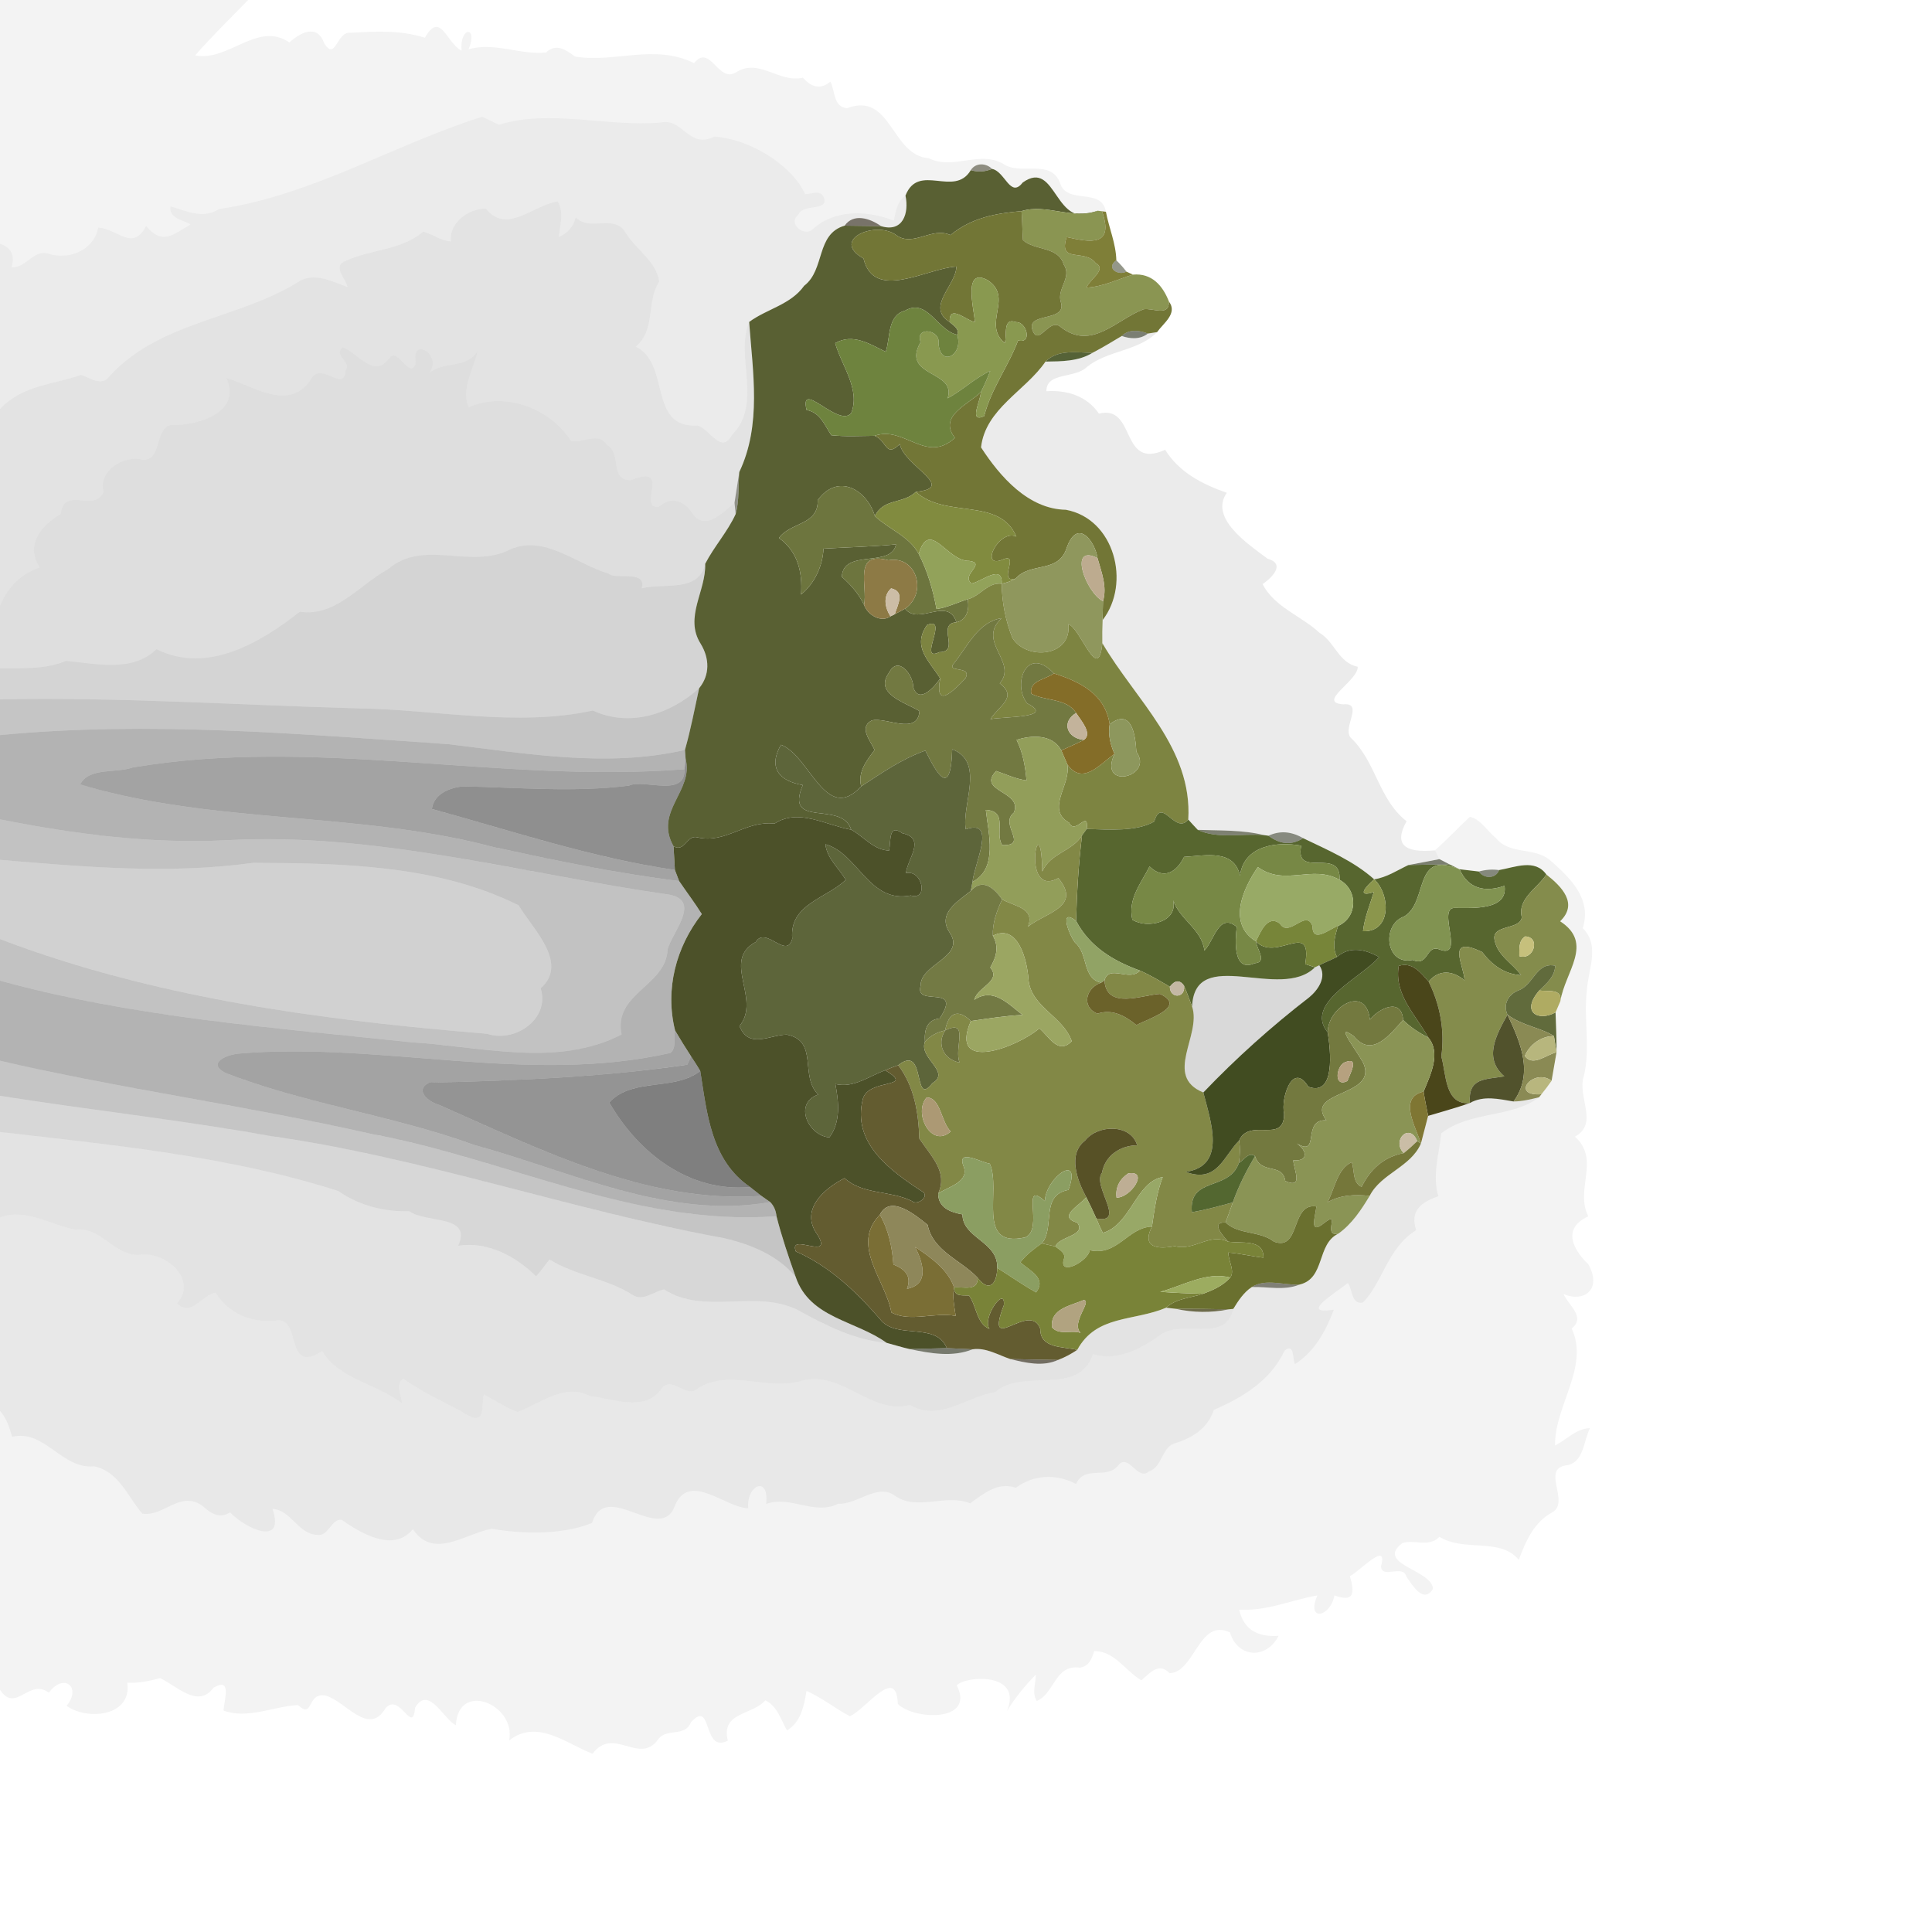 <?xml version="1.0" encoding="UTF-8" ?>
<!DOCTYPE svg PUBLIC "-//W3C//DTD SVG 1.1//EN" "http://www.w3.org/Graphics/SVG/1.1/DTD/svg11.dtd">
<svg width="384pt" height="384pt" viewBox="0 0 384 384" version="1.1" xmlns="http://www.w3.org/2000/svg">
<g id="#0000000e">
<path fill="#000000" opacity="0.05" d=" M 0.00 0.00 L 49.31 0.00 C 45.79 3.65 42.13 7.17 38.80 11.00 C 45.40 12.33 51.20 4.12 57.51 8.43 C 59.77 6.43 63.07 4.68 64.45 8.63 C 66.74 12.24 66.88 6.24 69.62 6.52 C 74.87 6.23 79.48 5.95 84.45 7.50 C 87.56 2.04 88.69 8.49 91.74 10.08 C 91.30 5.25 95.12 5.06 93.13 9.80 C 98.26 8.31 103.52 10.98 108.53 10.43 C 110.57 8.52 112.45 9.90 114.32 11.25 C 122.46 12.51 130.01 8.67 137.94 12.54 C 141.20 8.55 142.73 16.66 146.33 14.35 C 150.88 11.49 154.84 16.55 159.58 15.44 C 161.22 17.26 163.01 17.93 165.04 16.23 C 166.03 18.11 165.61 21.28 168.36 21.50 C 177.22 18.16 177.09 30.93 184.62 31.45 C 189.41 33.86 194.72 29.85 199.39 32.56 C 202.88 34.98 208.77 31.45 210.68 36.33 C 212.00 40.83 218.96 37.12 219.81 42.09 L 219.03 41.99 L 218.18 41.88 C 209.49 46.40 210.16 31.33 203.26 36.29 C 200.80 39.48 199.78 34.07 197.18 33.57 C 196.00 32.37 193.90 32.29 192.95 33.82 C 189.66 39.34 182.58 32.23 179.97 38.87 C 178.32 40.05 178.06 42.02 177.64 43.85 C 172.41 41.78 165.89 41.57 161.53 45.57 C 159.77 47.15 156.52 44.43 158.66 42.69 C 159.66 40.32 164.78 42.14 163.74 39.22 C 163.01 37.62 161.32 38.59 160.02 38.61 C 157.50 32.88 149.00 27.58 141.96 27.16 C 136.90 29.70 135.68 23.36 131.34 24.35 C 120.66 25.27 109.31 21.65 99.21 24.79 C 98.05 24.32 96.97 23.68 95.82 23.21 C 78.28 28.74 62.03 38.83 43.56 41.55 C 40.23 43.62 37.06 41.93 33.89 41.01 C 33.54 43.43 36.32 43.65 37.88 44.61 C 34.38 46.66 32.25 48.79 29.04 44.93 C 26.36 50.09 23.29 45.40 19.52 45.25 C 18.66 49.75 13.71 51.74 9.61 50.43 C 6.70 49.46 5.18 53.34 2.28 53.13 C 3.00 50.89 2.31 49.21 0.00 48.46 L 0.00 0.00 Z" />
<path fill="#000000" opacity="0.05" d=" M 292.15 162.35 C 294.30 162.81 295.66 165.26 297.38 166.62 C 300.05 169.93 304.98 168.33 308.07 170.96 C 312.05 174.46 316.46 178.61 314.58 184.49 C 318.10 187.92 315.63 192.74 315.39 196.96 C 314.76 202.57 316.14 208.31 314.81 213.86 C 313.40 218.01 317.87 223.30 313.02 225.92 C 318.17 230.46 312.95 236.43 315.69 241.76 C 310.55 244.12 312.45 248.15 315.72 251.32 C 318.51 256.45 314.66 258.89 310.78 257.21 C 311.79 259.55 315.22 261.73 312.38 264.06 C 315.96 271.65 308.92 279.51 309.08 287.29 C 311.41 286.16 313.25 283.92 316.01 283.86 C 314.70 286.50 314.78 290.90 311.15 291.27 C 306.41 292.10 312.02 298.46 308.60 300.55 C 304.89 302.51 303.26 306.31 301.87 310.03 C 298.16 305.52 291.08 308.53 286.09 305.45 C 284.00 307.68 280.96 305.86 278.70 306.72 C 273.26 310.91 284.77 312.04 284.81 315.81 C 282.93 318.83 280.71 315.05 279.55 313.39 C 278.86 310.79 274.65 313.95 274.48 311.31 C 275.98 305.97 270.16 312.44 268.30 313.26 C 269.28 316.61 269.17 318.57 265.23 317.09 C 264.41 321.51 259.55 322.36 261.84 317.10 C 256.54 318.04 251.91 320.23 246.29 319.94 C 247.24 324.03 250.11 325.41 254.13 325.13 C 251.75 329.85 246.03 329.60 244.45 324.44 C 238.25 321.55 237.48 332.43 232.46 332.56 C 230.35 330.34 228.58 332.49 226.85 333.97 C 223.65 332.10 221.59 328.17 217.48 328.16 C 217.01 329.69 216.41 331.26 214.60 331.46 C 209.60 330.82 209.69 336.53 206.07 338.09 C 205.05 336.49 205.89 334.59 205.87 332.86 C 203.71 335.06 201.74 337.46 200.13 340.10 C 203.39 332.32 191.96 333.02 190.16 334.98 C 193.94 342.30 181.73 341.92 178.45 338.67 C 178.18 330.91 172.22 339.64 168.93 341.11 C 165.97 339.56 163.36 337.43 160.30 336.08 C 159.82 339.01 159.20 342.28 156.42 343.94 C 155.21 341.82 154.49 339.09 152.12 337.95 C 149.51 340.95 143.25 340.25 144.66 345.96 C 139.53 348.62 141.69 337.51 137.33 342.32 C 136.09 345.37 132.47 343.34 130.78 345.76 C 127.06 350.87 121.93 343.01 117.77 348.57 C 112.71 346.66 106.75 341.50 101.19 345.95 C 102.63 338.76 91.06 333.99 90.61 342.90 C 88.28 341.85 85.17 334.83 82.51 339.41 C 82.00 345.09 79.51 336.24 76.63 339.52 C 73.31 345.17 68.79 338.26 64.88 337.06 C 60.88 336.09 62.44 341.86 59.23 338.89 C 54.53 339.11 49.19 341.77 44.43 339.99 C 44.55 337.79 46.18 333.30 42.44 335.44 C 39.35 339.66 35.16 335.07 31.81 333.54 C 29.68 334.11 27.53 334.59 25.30 334.44 C 26.28 341.22 17.30 341.98 13.24 339.05 C 16.31 335.25 12.61 332.45 9.71 336.44 C 5.78 333.46 3.11 340.63 0.00 335.85 L 0.00 280.42 C 1.31 281.88 1.89 283.73 2.41 285.58 C 8.89 284.02 12.23 292.06 18.73 291.44 C 23.66 292.51 25.34 297.44 28.29 300.85 C 32.61 301.51 35.98 295.95 40.45 299.47 C 42.05 300.90 43.72 301.90 45.73 300.59 C 48.67 303.74 56.75 307.58 54.16 299.90 C 57.81 300.08 59.27 304.92 62.99 305.06 C 65.32 305.49 65.83 301.82 67.89 302.06 C 71.86 304.85 78.27 308.60 82.06 303.94 C 86.16 309.97 92.23 304.95 97.68 303.85 C 103.91 304.92 111.72 305.10 117.67 302.70 C 120.48 293.77 131.42 307.24 134.20 299.13 C 137.09 292.48 144.22 299.70 148.72 299.78 C 148.27 295.25 152.91 293.06 152.28 298.91 C 157.20 297.20 161.92 301.26 166.62 298.87 C 170.23 299.13 174.35 294.80 177.77 297.21 C 182.16 300.46 187.92 296.80 192.82 298.80 C 195.60 296.81 198.33 294.49 201.90 295.70 C 205.49 293.07 209.92 292.88 213.86 294.95 C 215.64 291.08 219.96 294.21 222.28 291.22 C 224.34 288.74 226.09 294.47 228.37 292.45 C 231.14 291.55 230.81 287.41 233.83 286.77 C 237.22 285.66 240.10 283.78 241.25 280.23 C 247.01 277.75 252.53 274.42 255.33 268.43 C 257.32 266.90 256.85 269.96 257.38 271.12 C 261.29 268.65 263.52 264.53 265.11 260.32 C 257.99 261.38 265.49 256.98 267.89 255.01 C 268.86 256.33 268.60 259.34 270.86 258.90 C 274.79 255.04 275.78 247.96 281.48 244.51 C 280.17 240.68 282.47 238.93 285.88 237.76 C 284.64 233.55 286.02 229.44 286.46 225.25 C 292.06 220.82 300.58 222.20 305.90 218.09 L 306.38 217.49 C 307.08 216.63 307.75 215.74 308.39 214.82 C 308.64 213.41 309.13 210.58 309.37 209.16 C 309.40 206.50 309.27 203.87 309.18 201.22 C 309.41 200.67 309.89 199.56 310.13 199.01 C 311.06 193.10 316.88 187.53 310.09 183.11 C 313.75 179.59 310.38 176.20 307.35 173.81 C 305.08 170.63 301.17 172.37 297.96 172.93 C 296.59 172.75 295.25 172.85 293.93 173.22 C 292.64 173.08 291.37 172.93 290.10 172.77 C 289.61 172.54 288.65 172.07 288.16 171.83 C 287.65 171.57 286.62 171.03 286.10 170.76 C 285.88 170.33 285.43 169.45 285.21 169.01 C 287.62 166.89 289.79 164.53 292.15 162.35 Z" />
</g>
<g id="#00000015">
<path fill="#000000" opacity="0.08" d=" M 43.56 41.55 C 62.03 38.83 78.28 28.74 95.82 23.21 C 96.97 23.68 98.05 24.32 99.21 24.79 C 109.31 21.65 120.66 25.27 131.34 24.35 C 135.68 23.36 136.90 29.70 141.96 27.16 C 149.00 27.58 157.50 32.88 160.02 38.61 C 161.32 38.59 163.01 37.62 163.74 39.22 C 164.78 42.14 159.66 40.32 158.66 42.69 C 156.52 44.43 159.77 47.15 161.53 45.57 C 165.89 41.57 172.41 41.78 177.64 43.85 C 178.06 42.02 178.32 40.05 179.97 38.87 C 180.72 42.42 179.43 46.25 175.12 44.95 C 172.86 43.34 169.60 42.36 167.88 44.85 C 162.12 46.51 164.03 53.60 159.83 56.80 C 157.15 60.57 152.43 61.38 148.90 63.99 C 146.07 70.87 151.66 80.24 145.48 86.46 C 143.35 90.47 141.00 85.12 138.57 84.57 C 128.74 85.11 133.37 72.33 126.37 68.90 C 130.46 65.32 128.34 60.12 131.03 55.95 C 130.42 51.79 126.09 49.42 124.10 45.86 C 121.63 42.64 117.23 46.05 114.44 43.20 C 114.00 45.04 112.80 46.36 111.07 47.10 C 111.29 44.74 112.12 42.25 110.86 40.02 C 105.98 40.76 100.72 46.65 96.58 41.49 C 93.41 41.37 89.21 44.11 89.63 47.99 C 87.63 47.86 86.01 46.54 84.12 46.04 C 79.79 49.75 73.73 49.55 68.75 51.83 C 65.95 52.85 68.65 55.24 69.08 57.05 C 65.86 55.93 62.36 53.93 59.11 56.14 C 47.14 63.49 31.70 63.89 21.79 74.76 C 20.17 76.92 18.05 75.13 16.13 74.51 C 10.51 76.49 4.34 76.56 0.00 81.32 L 0.00 48.46 C 2.31 49.21 3.00 50.89 2.28 53.13 C 5.18 53.34 6.70 49.46 9.61 50.43 C 13.71 51.74 18.66 49.75 19.52 45.25 C 23.29 45.40 26.36 50.09 29.04 44.93 C 32.25 48.79 34.38 46.66 37.88 44.61 C 36.32 43.65 33.54 43.43 33.89 41.01 C 37.06 41.93 40.23 43.62 43.56 41.55 Z" />
</g>
<g id="#2a291288">
<path fill="#2a2912" opacity="0.53" d=" M 192.95 33.82 C 193.90 32.29 196.00 32.37 197.18 33.57 C 195.80 34.15 194.39 34.24 192.95 33.82 Z" />
</g>
<g id="#596033fd">
<path fill="#596033" opacity="1.00" d=" M 179.97 38.87 C 182.58 32.23 189.66 39.34 192.95 33.82 C 194.39 34.24 195.80 34.15 197.18 33.57 C 199.78 34.07 200.80 39.48 203.26 36.29 C 210.16 31.33 209.49 46.40 218.18 41.88 C 213.14 43.75 208.07 40.43 203.03 41.96 C 197.90 42.41 193.12 43.26 188.91 46.72 C 185.18 45.03 181.61 49.11 178.22 46.80 C 174.36 43.72 164.83 47.53 171.63 51.38 C 173.70 59.98 184.18 53.33 190.08 52.98 C 190.11 56.65 183.91 60.97 188.76 64.01 C 189.50 64.73 190.73 65.29 190.25 66.54 C 186.26 65.66 184.32 59.16 179.86 61.76 C 176.32 62.68 177.00 67.15 176.04 69.92 C 172.86 68.38 169.54 66.18 166.00 68.20 C 167.25 72.68 171.04 77.33 169.20 82.08 C 166.77 85.18 158.84 75.20 160.31 81.48 C 163.07 82.01 163.87 84.48 165.23 86.51 C 168.09 86.81 170.97 86.64 173.84 86.62 C 176.32 87.56 175.97 91.12 178.84 88.25 C 179.67 92.62 190.33 96.92 182.04 97.76 C 179.46 100.24 175.64 98.97 173.89 102.58 C 172.32 97.33 166.55 93.91 162.53 99.41 C 162.67 104.43 157.07 103.77 154.82 106.93 C 158.55 109.59 159.53 113.68 159.22 118.17 C 161.92 115.95 163.51 112.52 163.68 109.05 C 168.48 108.76 173.30 108.67 178.09 108.20 C 177.17 112.97 167.60 108.97 167.32 114.65 C 169.11 116.23 170.70 118.04 171.74 120.23 C 172.46 122.19 175.04 123.83 176.99 122.51 L 177.85 122.07 C 178.36 121.80 179.38 121.25 179.89 120.98 C 182.55 124.44 188.41 118.43 190.10 123.68 C 186.00 123.97 191.01 129.63 186.68 129.62 C 182.30 131.78 188.75 122.34 184.26 124.22 C 181.16 128.64 184.84 131.47 186.87 134.86 C 185.74 136.50 182.68 140.04 181.52 136.63 C 181.55 134.12 178.48 130.20 176.70 133.70 C 173.64 137.95 180.03 139.64 182.76 141.34 C 182.36 146.29 175.99 142.40 173.24 143.21 C 170.62 144.59 173.05 147.28 173.83 149.06 C 172.23 151.21 170.46 153.40 171.16 156.30 C 164.11 163.94 160.96 150.12 155.22 148.03 C 152.63 152.59 154.85 155.24 159.56 156.04 C 155.82 164.85 167.33 158.97 169.18 164.91 C 164.10 164.01 158.73 160.58 153.94 163.70 C 148.14 163.05 144.25 167.74 138.66 166.44 C 136.51 165.79 136.15 169.50 133.87 168.20 C 129.93 161.22 137.94 157.26 136.27 150.81 C 136.24 150.37 136.17 149.49 136.14 149.05 C 137.29 145.01 138.06 140.89 138.96 136.79 C 141.10 134.17 141.06 130.88 139.25 127.93 C 135.95 122.68 140.37 117.43 140.16 112.06 C 141.94 108.62 144.61 105.69 146.22 102.17 C 146.96 99.46 146.71 96.59 146.94 93.82 C 151.41 84.43 149.62 73.99 148.90 63.99 C 152.43 61.38 157.15 60.57 159.83 56.80 C 164.03 53.60 162.12 46.51 167.88 44.85 C 169.69 44.88 173.31 44.93 175.12 44.95 C 179.43 46.25 180.72 42.42 179.97 38.87 Z" />
</g>
<g id="#0000001c">
<path fill="#000000" opacity="0.11" d=" M 96.58 41.49 C 100.72 46.65 105.98 40.76 110.86 40.02 C 112.12 42.25 111.29 44.74 111.07 47.10 C 112.80 46.36 114.00 45.04 114.44 43.20 C 117.23 46.05 121.63 42.64 124.10 45.86 C 126.09 49.42 130.42 51.79 131.03 55.95 C 128.34 60.12 130.46 65.32 126.37 68.90 C 133.37 72.33 128.74 85.11 138.57 84.57 C 141.00 85.12 143.35 90.47 145.48 86.46 C 151.66 80.24 146.07 70.87 148.90 63.99 C 149.62 73.99 151.41 84.43 146.94 93.82 C 146.70 95.34 146.23 98.39 145.99 99.92 C 143.45 102.08 139.88 105.87 137.37 101.64 C 135.53 99.23 133.23 98.75 130.88 100.76 C 126.61 101.03 133.64 92.05 125.43 95.43 C 121.03 95.56 123.71 90.07 120.60 88.41 C 118.92 85.70 115.87 88.20 113.48 87.62 C 109.34 81.18 100.42 77.71 93.18 80.94 C 91.52 77.56 94.16 73.31 94.93 69.77 C 92.53 73.49 88.31 71.61 85.34 74.13 C 88.08 70.38 81.50 66.73 82.65 72.18 C 81.43 75.80 78.99 68.55 77.30 71.29 C 74.22 75.28 71.21 70.15 68.09 69.00 C 66.17 70.80 69.93 71.73 68.67 73.70 C 68.33 78.29 63.62 71.33 61.64 75.64 C 57.26 81.77 50.39 76.74 44.97 75.10 C 48.20 82.20 38.93 84.64 33.80 84.49 C 30.69 85.43 32.21 91.64 28.28 91.37 C 24.54 90.39 19.46 93.59 20.57 97.75 C 18.86 102.00 12.71 96.46 12.07 102.15 C 8.25 104.34 4.90 108.35 7.91 112.78 C 4.16 114.04 1.50 116.76 0.00 120.39 L 0.00 81.32 C 4.34 76.56 10.51 76.49 16.13 74.51 C 18.05 75.13 20.17 76.92 21.79 74.76 C 31.70 63.89 47.14 63.49 59.11 56.14 C 62.36 53.93 65.86 55.93 69.08 57.05 C 68.65 55.24 65.95 52.85 68.75 51.83 C 73.73 49.55 79.79 49.75 84.12 46.04 C 86.01 46.54 87.63 47.86 89.63 47.99 C 89.21 44.11 93.41 41.37 96.58 41.49 Z" />
</g>
<g id="#8a9552fe">
<path fill="#8a9552" opacity="1.00" d=" M 203.03 41.96 C 208.07 40.43 213.14 43.75 218.18 41.88 L 219.03 41.99 C 221.50 49.03 216.74 48.20 212.01 47.12 C 210.26 52.48 215.55 49.35 217.75 52.27 C 220.15 53.57 216.48 55.55 215.97 57.17 C 219.20 56.99 222.13 55.53 225.17 54.58 C 228.91 54.25 231.08 56.72 232.34 59.94 C 232.39 63.01 229.16 61.17 227.30 61.47 C 221.88 63.50 216.98 69.77 210.85 65.02 C 208.59 62.95 206.48 68.89 205.26 65.73 C 203.72 61.92 212.20 64.16 210.84 60.01 C 210.02 57.39 213.12 55.10 211.44 52.62 C 210.36 48.89 205.66 49.87 203.32 47.72 C 203.18 45.80 203.21 43.88 203.03 41.96 Z" />
</g>
<g id="#727636fc">
<path fill="#727636" opacity="1.00" d=" M 188.91 46.72 C 193.12 43.26 197.90 42.41 203.03 41.96 C 203.21 43.88 203.18 45.80 203.32 47.72 C 205.66 49.87 210.36 48.89 211.44 52.62 C 213.12 55.10 210.02 57.39 210.84 60.01 C 212.20 64.16 203.72 61.92 205.26 65.73 C 206.48 68.89 208.59 62.95 210.85 65.02 C 216.98 69.77 221.88 63.50 227.30 61.47 C 229.16 61.17 232.39 63.01 232.34 59.94 C 234.12 62.30 231.23 64.23 229.98 66.01 C 229.52 66.08 228.60 66.23 228.14 66.30 C 226.44 65.63 224.36 65.38 222.96 66.78 C 221.04 67.93 219.13 69.09 217.15 70.12 C 213.90 70.09 210.30 69.39 207.80 71.87 C 203.81 77.71 195.86 81.23 194.99 88.92 C 198.76 94.75 204.42 101.20 211.85 101.32 C 221.52 103.10 224.82 115.91 219.16 123.24 C 219.17 121.99 219.19 120.74 219.23 119.49 C 220.09 116.61 218.92 113.71 218.14 110.93 C 217.69 107.68 214.14 102.73 211.98 108.98 C 210.34 114.01 204.78 111.66 201.84 115.01 C 198.05 115.96 203.03 109.54 199.15 111.28 C 194.61 113.02 198.58 105.08 202.00 106.65 C 198.64 98.72 187.98 103.17 182.04 97.76 C 190.33 96.92 179.67 92.62 178.84 88.25 C 175.97 91.12 176.32 87.56 173.84 86.62 C 179.69 84.52 184.08 92.31 189.79 87.02 C 186.45 82.72 192.28 80.51 194.95 77.94 C 194.96 79.55 192.41 84.15 195.61 82.71 C 197.00 77.28 200.42 72.81 202.36 67.66 C 205.27 68.40 204.02 63.93 201.97 64.03 C 199.20 63.03 200.24 66.60 199.69 68.19 C 195.14 64.38 201.53 59.10 196.29 55.68 C 191.44 53.08 193.49 61.02 193.79 64.04 C 191.98 63.66 188.58 60.33 188.76 64.01 C 183.91 60.97 190.11 56.65 190.08 52.98 C 184.18 53.33 173.70 59.98 171.63 51.38 C 164.83 47.53 174.36 43.72 178.22 46.80 C 181.61 49.11 185.18 45.03 188.91 46.72 Z" />
</g>
<g id="#7c7c33f8">
<path fill="#7c7c33" opacity="0.97" d=" M 219.03 41.99 L 219.81 42.09 C 220.42 45.33 221.81 48.41 221.88 51.74 C 219.72 53.23 222.18 54.88 223.89 53.99 C 224.21 54.14 224.85 54.43 225.17 54.58 C 222.13 55.53 219.20 56.99 215.97 57.17 C 216.48 55.55 220.15 53.57 217.75 52.27 C 215.55 49.35 210.26 52.48 212.01 47.12 C 216.74 48.20 221.50 49.03 219.03 41.99 Z" />
</g>
<g id="#2d2515a2">
<path fill="#2d2515" opacity="0.64" d=" M 167.88 44.85 C 169.60 42.36 172.86 43.34 175.12 44.95 C 173.31 44.93 169.69 44.88 167.88 44.85 Z" />
</g>
<g id="#252b117d">
<path fill="#252b11" opacity="0.49" d=" M 223.89 53.99 C 222.18 54.88 219.72 53.23 221.88 51.74 C 222.61 52.44 223.28 53.19 223.89 53.99 Z" />
</g>
<g id="#899950ff">
<path fill="#899950" opacity="1.00" d=" M 193.79 64.04 C 193.49 61.02 191.44 53.08 196.29 55.68 C 201.53 59.10 195.14 64.38 199.69 68.19 C 200.24 66.60 199.20 63.03 201.97 64.03 C 204.02 63.93 205.27 68.40 202.36 67.66 C 200.42 72.81 197.00 77.28 195.61 82.71 C 192.41 84.15 194.96 79.55 194.95 77.94 C 195.65 76.57 196.26 75.15 196.83 73.72 C 193.75 75.14 191.31 77.58 188.34 79.17 C 190.24 73.55 178.97 75.03 182.98 67.98 C 181.83 64.79 186.94 65.48 186.54 68.21 C 186.86 73.14 191.57 70.56 190.25 66.54 C 190.73 65.29 189.50 64.73 188.76 64.01 C 188.58 60.33 191.98 63.66 193.79 64.04 Z" />
</g>
<g id="#6e833eff">
<path fill="#6e833e" opacity="1.00" d=" M 179.86 61.76 C 184.32 59.16 186.26 65.66 190.25 66.54 C 191.57 70.56 186.86 73.14 186.54 68.21 C 186.94 65.48 181.83 64.79 182.98 67.98 C 178.97 75.03 190.24 73.55 188.34 79.17 C 191.31 77.58 193.75 75.14 196.83 73.72 C 196.26 75.15 195.65 76.57 194.95 77.94 C 192.28 80.51 186.45 82.72 189.79 87.02 C 184.08 92.31 179.69 84.52 173.84 86.62 C 170.97 86.64 168.09 86.81 165.23 86.51 C 163.87 84.48 163.07 82.01 160.31 81.48 C 158.84 75.20 166.77 85.18 169.20 82.08 C 171.04 77.33 167.25 72.68 166.00 68.20 C 169.54 66.18 172.86 68.38 176.04 69.92 C 177.00 67.15 176.32 62.68 179.86 61.76 Z" />
</g>
<g id="#242b1699">
<path fill="#242b16" opacity="0.60" d=" M 222.96 66.78 C 224.36 65.38 226.44 65.63 228.14 66.30 C 226.64 67.50 224.66 67.38 222.96 66.78 Z" />
</g>
<g id="#01010015">
<path fill="#010100" opacity="0.08" d=" M 228.14 66.30 C 228.60 66.23 229.52 66.08 229.98 66.01 C 226.30 69.81 220.11 69.60 215.98 72.98 C 213.65 75.27 207.95 73.91 207.98 77.76 C 212.17 77.48 216.06 78.76 218.42 82.21 C 225.91 80.36 222.52 93.52 231.58 89.40 C 234.38 93.89 238.95 96.24 243.84 97.95 C 240.30 102.98 248.08 108.16 251.94 111.05 C 255.61 112.08 252.81 114.81 250.95 116.10 C 253.34 120.72 258.60 122.37 262.24 125.76 C 265.29 127.55 266.06 131.77 269.85 132.52 C 270.06 135.23 261.59 139.63 266.98 139.99 C 271.14 139.62 266.80 144.58 268.43 146.59 C 273.53 151.38 273.96 158.85 279.57 163.23 C 276.96 167.86 279.19 169.58 285.21 169.01 C 285.43 169.45 285.88 170.33 286.10 170.76 C 284.55 171.06 281.46 171.64 279.91 171.94 C 277.70 172.99 275.60 174.40 273.13 174.77 C 269.03 171.12 263.89 168.95 259.00 166.59 C 256.65 165.22 254.35 165.06 252.12 166.11 L 251.27 165.99 C 246.93 164.92 242.48 165.10 238.07 164.94 C 237.42 164.27 236.80 163.58 236.18 162.89 C 237.03 148.66 225.67 139.08 219.10 127.83 C 219.08 126.30 219.09 124.77 219.16 123.24 C 224.82 115.91 221.52 103.10 211.85 101.32 C 204.42 101.20 198.76 94.75 194.99 88.92 C 195.86 81.23 203.81 77.71 207.80 71.87 C 210.99 71.82 214.35 71.85 217.15 70.12 C 219.13 69.09 221.04 67.93 222.96 66.78 C 224.66 67.38 226.64 67.50 228.14 66.30 Z" />
</g>
<g id="#00000022">
<path fill="#000000" opacity="0.13" d=" M 68.09 69.00 C 71.21 70.15 74.22 75.28 77.30 71.29 C 78.99 68.55 81.43 75.80 82.65 72.18 C 81.50 66.73 88.08 70.38 85.34 74.13 C 88.31 71.61 92.53 73.49 94.93 69.77 C 94.16 73.31 91.52 77.56 93.18 80.94 C 100.42 77.71 109.34 81.18 113.48 87.62 C 115.87 88.20 118.92 85.70 120.60 88.41 C 123.71 90.07 121.03 95.56 125.43 95.43 C 133.64 92.05 126.61 101.03 130.88 100.76 C 133.23 98.75 135.53 99.23 137.37 101.64 C 139.88 105.87 143.45 102.08 145.99 99.92 C 146.05 100.48 146.16 101.61 146.22 102.17 C 144.61 105.69 141.94 108.62 140.16 112.06 C 138.89 117.83 132.01 115.82 127.54 116.93 C 128.61 113.14 122.19 115.33 120.96 114.00 C 114.64 112.18 108.20 106.18 101.39 109.20 C 93.56 113.27 84.22 106.99 77.09 113.15 C 71.37 116.28 66.66 122.66 59.61 121.57 C 51.80 127.70 41.26 134.05 31.10 129.03 C 26.30 133.67 19.18 131.91 13.11 131.35 C 8.94 133.12 4.43 132.75 0.00 132.84 L 0.00 120.39 C 1.50 116.76 4.16 114.04 7.91 112.78 C 4.90 108.35 8.25 104.34 12.07 102.15 C 12.71 96.46 18.86 102.00 20.57 97.75 C 19.46 93.59 24.54 90.39 28.28 91.37 C 32.21 91.64 30.69 85.43 33.80 84.49 C 38.93 84.64 48.20 82.20 44.97 75.10 C 50.39 76.74 57.26 81.77 61.64 75.64 C 63.62 71.33 68.33 78.29 68.67 73.70 C 69.93 71.73 66.17 70.80 68.09 69.00 Z" />
</g>
<g id="#3b4a18dc">
<path fill="#3b4a18" opacity="0.86" d=" M 207.80 71.87 C 210.30 69.39 213.90 70.09 217.15 70.12 C 214.35 71.85 210.99 71.82 207.80 71.87 Z" />
</g>
<g id="#23251380">
<path fill="#232513" opacity="0.50" d=" M 145.99 99.92 C 146.23 98.39 146.70 95.34 146.94 93.82 C 146.71 96.59 146.96 99.46 146.22 102.17 C 146.16 101.61 146.05 100.48 145.99 99.92 Z" />
</g>
<g id="#6d753eff">
<path fill="#6d753e" opacity="1.00" d=" M 162.53 99.41 C 166.55 93.91 172.32 97.33 173.89 102.58 C 176.68 105.21 180.73 106.58 182.60 110.09 C 184.38 113.56 185.43 117.25 186.14 121.05 C 188.30 120.75 190.26 119.74 192.33 119.11 C 192.72 120.96 192.22 123.26 190.10 123.68 C 188.41 118.43 182.55 124.44 179.89 120.98 C 184.44 117.81 182.15 110.33 176.58 111.36 C 169.46 109.39 172.51 116.60 171.74 120.23 C 170.70 118.04 169.11 116.23 167.32 114.65 C 167.60 108.97 177.17 112.97 178.09 108.20 C 173.30 108.67 168.48 108.76 163.68 109.05 C 163.51 112.52 161.92 115.95 159.22 118.17 C 159.53 113.68 158.55 109.59 154.82 106.93 C 157.07 103.77 162.67 104.43 162.53 99.41 Z" />
</g>
<g id="#818b3fff">
<path fill="#818b3f" opacity="1.00" d=" M 173.89 102.58 C 175.64 98.97 179.46 100.24 182.04 97.76 C 187.98 103.17 198.64 98.72 202.00 106.65 C 198.58 105.08 194.61 113.02 199.15 111.28 C 203.03 109.54 198.05 115.96 201.84 115.01 C 200.99 115.49 200.07 115.83 199.10 116.02 C 199.30 111.99 195.14 115.58 193.13 115.98 C 190.82 114.29 196.19 111.98 192.64 111.48 C 188.18 111.62 184.81 102.95 182.60 110.09 C 180.73 106.58 176.68 105.21 173.89 102.58 Z" />
</g>
<g id="#8f975dff">
<path fill="#8f975d" opacity="1.00" d=" M 211.98 108.98 C 214.14 102.73 217.69 107.68 218.14 110.93 C 212.24 107.95 215.82 117.79 219.23 119.49 C 219.19 120.74 219.17 121.99 219.16 123.24 C 219.09 124.77 219.08 126.30 219.10 127.83 C 218.30 136.14 214.80 124.85 212.35 124.06 C 213.06 130.61 204.00 131.32 201.21 126.78 C 199.86 123.35 199.14 119.72 199.10 116.02 C 200.07 115.83 200.99 115.49 201.84 115.01 C 204.78 111.66 210.34 114.01 211.98 108.98 Z" />
</g>
<g id="#92a25aff">
<path fill="#92a25a" opacity="1.00" d=" M 182.60 110.09 C 184.81 102.95 188.18 111.62 192.64 111.48 C 196.19 111.98 190.82 114.29 193.13 115.98 C 195.14 115.58 199.30 111.99 199.10 116.02 C 196.25 115.70 194.86 118.50 192.33 119.11 C 190.26 119.74 188.30 120.75 186.14 121.05 C 185.43 117.25 184.38 113.56 182.60 110.09 Z" />
</g>
<g id="#0000002c">
<path fill="#000000" opacity="0.17" d=" M 101.39 109.20 C 108.20 106.18 114.64 112.18 120.96 114.00 C 122.19 115.33 128.61 113.14 127.54 116.93 C 132.01 115.82 138.89 117.83 140.16 112.06 C 140.37 117.43 135.95 122.68 139.25 127.93 C 141.06 130.88 141.10 134.17 138.96 136.79 C 133.29 141.88 125.27 144.65 117.83 141.22 C 102.58 144.53 86.68 141.01 71.12 140.79 C 47.41 140.14 23.73 138.53 0.00 139.00 L 0.00 132.84 C 4.43 132.75 8.94 133.12 13.11 131.35 C 19.18 131.91 26.30 133.67 31.10 129.03 C 41.26 134.05 51.80 127.70 59.61 121.57 C 66.66 122.66 71.37 116.28 77.09 113.15 C 84.22 106.99 93.56 113.27 101.39 109.20 Z" />
</g>
<g id="#bdab8fff">
<path fill="#bdab8f" opacity="1.00" d=" M 219.23 119.49 C 215.82 117.79 212.24 107.95 218.14 110.93 C 218.92 113.71 220.09 116.61 219.23 119.49 Z" />
</g>
<g id="#8d7a45ff">
<path fill="#8d7a45" opacity="1.00" d=" M 176.58 111.36 C 182.15 110.33 184.44 117.81 179.89 120.98 C 179.38 121.25 178.36 121.80 177.85 122.07 C 178.42 120.18 179.96 117.61 177.12 116.94 C 175.44 118.46 175.88 120.79 176.99 122.51 C 175.04 123.83 172.46 122.19 171.74 120.23 C 172.51 116.60 169.46 109.39 176.58 111.36 Z" />
</g>
<g id="#7d8441fc">
<path fill="#7d8441" opacity="1.00" d=" M 192.33 119.11 C 194.86 118.50 196.25 115.70 199.10 116.02 C 199.14 119.72 199.86 123.35 201.21 126.78 C 204.00 131.32 213.06 130.61 212.35 124.06 C 214.80 124.85 218.30 136.14 219.10 127.83 C 225.67 139.08 237.03 148.66 236.18 162.89 C 233.60 166.08 230.91 158.13 229.42 163.28 C 225.93 165.32 220.45 164.89 216.00 164.76 C 216.41 160.70 213.72 166.11 212.50 163.53 C 207.75 160.80 212.90 156.07 212.14 151.93 C 215.19 156.23 218.62 151.86 221.51 149.85 C 218.17 157.15 229.48 154.45 225.86 149.41 C 225.68 146.22 224.97 140.59 220.56 143.95 C 219.64 137.94 214.67 135.49 209.46 133.84 C 204.11 128.10 201.12 135.99 204.16 139.80 C 209.94 142.75 199.45 142.40 196.86 142.94 C 198.49 140.30 202.39 138.62 198.71 135.82 C 202.37 131.55 194.05 127.60 199.06 122.87 C 194.45 123.61 192.37 128.36 189.73 131.67 C 187.70 133.89 193.34 132.13 191.89 134.82 C 189.48 137.40 185.72 141.07 186.87 134.86 C 184.84 131.47 181.16 128.64 184.26 124.22 C 188.75 122.34 182.30 131.78 186.68 129.62 C 191.01 129.63 186.00 123.97 190.10 123.68 C 192.22 123.26 192.72 120.96 192.33 119.11 Z" />
</g>
<g id="#ccbda6ff">
<path fill="#ccbda6" opacity="1.00" d=" M 177.12 116.94 C 179.96 117.61 178.42 120.18 177.85 122.07 L 176.99 122.51 C 175.88 120.79 175.44 118.46 177.12 116.94 Z" />
</g>
<g id="#727941ff">
<path fill="#727941" opacity="1.00" d=" M 189.73 131.67 C 192.37 128.36 194.45 123.61 199.06 122.87 C 194.05 127.60 202.37 131.55 198.71 135.82 C 202.39 138.62 198.49 140.30 196.86 142.94 C 199.45 142.40 209.94 142.75 204.16 139.80 C 201.12 135.99 204.11 128.10 209.46 133.84 C 207.88 135.05 204.47 135.26 204.97 137.88 C 207.82 139.39 211.99 138.74 213.89 141.70 C 210.83 143.56 212.13 146.76 215.43 147.06 C 213.96 147.82 212.44 148.47 210.94 149.15 C 209.20 145.91 205.08 146.08 202.05 147.06 C 203.31 149.57 203.78 152.30 204.03 155.11 C 201.92 154.85 199.99 153.91 198.00 153.24 C 194.02 157.37 203.44 157.24 201.49 161.55 C 198.55 163.86 204.59 168.16 199.18 167.97 C 197.64 165.47 200.47 161.26 195.94 160.97 C 196.43 165.63 198.42 172.58 193.29 175.29 C 193.66 171.58 198.22 162.63 191.95 164.83 C 191.08 159.94 195.86 151.48 189.26 148.92 C 188.97 159.04 186.04 153.42 183.92 149.18 C 179.10 150.91 175.21 153.68 171.16 156.30 C 170.46 153.40 172.23 151.21 173.83 149.06 C 173.05 147.28 170.62 144.59 173.24 143.21 C 175.99 142.40 182.36 146.29 182.76 141.34 C 180.03 139.64 173.64 137.95 176.70 133.70 C 178.48 130.20 181.55 134.12 181.52 136.63 C 182.68 140.04 185.74 136.50 186.87 134.86 C 185.72 141.07 189.48 137.40 191.89 134.82 C 193.34 132.13 187.70 133.89 189.73 131.67 Z" />
</g>
<g id="#846d28ff">
<path fill="#846d28" opacity="1.00" d=" M 209.46 133.84 C 214.67 135.49 219.64 137.94 220.56 143.95 C 220.21 146.01 220.69 147.97 221.51 149.85 C 218.62 151.86 215.19 156.23 212.14 151.93 C 211.75 150.99 211.35 150.07 210.94 149.15 C 212.44 148.47 213.96 147.82 215.43 147.06 C 217.25 145.80 214.75 143.11 213.89 141.70 C 211.99 138.74 207.82 139.39 204.97 137.88 C 204.47 135.26 207.88 135.05 209.46 133.84 Z" />
</g>
<g id="#0000003a">
<path fill="#000000" opacity="0.23" d=" M 117.83 141.22 C 125.27 144.65 133.29 141.88 138.96 136.79 C 138.06 140.89 137.29 145.01 136.14 149.05 C 120.61 152.64 104.60 149.75 89.02 147.90 C 59.41 145.89 29.69 143.27 0.00 146.10 L 0.00 139.00 C 23.73 138.53 47.41 140.14 71.12 140.79 C 86.68 141.01 102.58 144.53 117.83 141.22 Z" />
<path fill="#000000" opacity="0.23" d=" M 0.00 210.83 C 24.29 216.47 49.27 219.80 73.67 225.35 C 100.61 230.31 126.41 243.83 154.33 241.73 C 155.38 245.84 156.74 249.86 158.17 253.86 C 154.64 249.50 149.22 247.34 143.90 246.09 C 113.45 240.52 84.08 230.06 53.37 225.73 C 35.66 222.55 17.77 220.63 0.00 217.80 L 0.00 210.83 Z" />
</g>
<g id="#c3b39bff">
<path fill="#c3b39b" opacity="1.00" d=" M 215.43 147.06 C 212.13 146.76 210.83 143.56 213.89 141.70 C 214.75 143.11 217.25 145.80 215.43 147.06 Z" />
</g>
<g id="#8d975dff">
<path fill="#8d975d" opacity="1.00" d=" M 220.56 143.95 C 224.97 140.59 225.68 146.22 225.86 149.41 C 229.48 154.45 218.17 157.15 221.51 149.85 C 220.69 147.97 220.21 146.01 220.56 143.95 Z" />
</g>
<g id="#0000004c">
<path fill="#000000" opacity="0.30" d=" M 0.00 146.10 C 29.69 143.27 59.41 145.89 89.02 147.90 C 104.60 149.75 120.61 152.64 136.14 149.05 C 136.17 149.49 136.24 150.37 136.27 150.81 C 136.21 151.33 136.11 152.37 136.05 152.89 C 99.52 155.76 62.76 146.36 26.37 152.54 C 23.00 153.74 17.75 152.45 15.92 155.91 C 42.44 163.90 70.98 161.22 97.84 168.30 C 110.14 170.97 122.48 173.58 134.98 175.11 C 136.47 177.31 138.08 179.42 139.49 181.68 C 134.35 188.22 132.14 196.65 134.18 204.83 C 133.83 206.25 134.53 208.27 133.25 209.28 C 104.98 215.67 75.99 206.99 47.42 209.41 C 45.04 209.64 41.08 211.27 44.75 213.22 C 60.78 219.46 78.12 221.70 94.31 227.59 C 113.37 232.78 132.96 242.50 153.08 238.92 C 153.80 239.66 154.22 240.59 154.33 241.73 C 126.41 243.83 100.61 230.31 73.67 225.35 C 49.27 219.80 24.29 216.47 0.00 210.83 L 0.00 194.91 C 26.70 202.26 54.44 204.25 81.86 207.17 C 95.45 207.96 110.87 212.25 123.54 205.59 C 121.85 197.37 132.42 196.03 132.70 188.65 C 133.67 185.24 139.34 179.07 133.13 177.84 C 103.82 173.67 74.89 165.36 45.00 167.00 C 29.88 167.76 14.80 165.79 0.00 162.86 L 0.00 146.10 Z" />
</g>
<g id="#929e5aff">
<path fill="#929e5a" opacity="1.00" d=" M 202.05 147.06 C 205.08 146.08 209.20 145.91 210.94 149.15 C 211.35 150.07 211.75 150.99 212.14 151.93 C 212.90 156.07 207.75 160.80 212.50 163.53 C 213.72 166.11 216.41 160.70 216.00 164.76 C 215.76 165.09 215.30 165.73 215.06 166.05 C 213.09 169.24 208.79 169.52 207.16 173.22 C 206.91 158.78 202.58 178.77 210.36 174.53 C 215.06 180.29 207.90 181.33 204.31 184.19 C 205.81 180.43 201.56 180.16 199.18 178.76 C 197.59 176.51 195.29 174.44 192.95 177.08 C 193.04 176.63 193.21 175.74 193.29 175.29 C 198.42 172.58 196.43 165.63 195.94 160.97 C 200.47 161.26 197.64 165.47 199.18 167.97 C 204.59 168.16 198.55 163.86 201.49 161.55 C 203.44 157.24 194.02 157.37 198.00 153.24 C 199.99 153.91 201.92 154.85 204.03 155.11 C 203.78 152.30 203.31 149.57 202.05 147.06 Z" />
</g>
<g id="#5d653aff">
<path fill="#5d653a" opacity="1.00" d=" M 155.22 148.03 C 160.96 150.12 164.11 163.94 171.16 156.30 C 175.21 153.68 179.10 150.91 183.92 149.18 C 186.04 153.42 188.97 159.04 189.26 148.92 C 195.86 151.48 191.08 159.94 191.95 164.83 C 198.22 162.63 193.66 171.58 193.29 175.29 C 193.21 175.74 193.04 176.63 192.95 177.08 C 190.43 179.12 186.22 181.56 188.73 185.32 C 192.09 190.23 182.88 191.55 182.98 195.94 C 181.72 200.36 191.45 195.35 186.76 202.43 C 184.18 202.70 183.68 204.78 183.84 207.05 C 182.57 210.37 189.11 213.02 185.31 215.31 C 181.34 220.39 184.17 207.26 178.53 211.72 C 177.66 212.01 176.80 212.35 175.95 212.72 C 172.72 213.89 169.65 216.33 166.04 215.46 C 166.70 218.95 167.14 223.02 164.85 226.06 C 160.69 225.77 157.63 219.32 162.62 217.55 C 158.88 213.88 162.78 206.87 156.38 205.64 C 153.01 205.67 148.83 208.59 146.98 203.93 C 151.41 198.52 143.31 190.96 150.21 187.23 C 152.18 183.95 156.34 190.82 157.47 186.59 C 156.83 179.68 164.27 178.60 168.10 174.87 C 166.74 172.53 164.41 170.71 164.05 167.80 C 170.58 169.63 172.72 179.63 181.02 177.98 C 184.63 179.07 183.31 172.73 180.07 173.56 C 180.33 170.69 184.15 166.65 179.36 165.62 C 176.57 163.60 177.09 167.14 176.72 169.05 C 173.68 168.99 171.69 166.27 169.18 164.91 C 167.33 158.97 155.82 164.85 159.56 156.04 C 154.85 155.24 152.63 152.59 155.22 148.03 Z" />
</g>
<g id="#0000005b">
<path fill="#000000" opacity="0.36" d=" M 26.37 152.54 C 62.76 146.36 99.52 155.76 136.05 152.89 C 136.24 158.63 128.04 154.75 125.00 156.15 C 114.07 157.53 103.09 156.51 92.13 156.30 C 89.48 156.50 86.19 157.78 85.85 160.79 C 101.83 165.17 117.74 170.52 134.14 172.91 C 134.35 173.46 134.77 174.56 134.98 175.11 C 122.48 173.58 110.14 170.97 97.84 168.30 C 70.98 161.22 42.44 163.90 15.92 155.91 C 17.75 152.45 23.00 153.74 26.37 152.54 Z" />
<path fill="#000000" opacity="0.36" d=" M 134.18 204.83 C 135.20 206.56 136.26 208.27 137.35 209.95 C 137.16 210.37 136.79 211.20 136.60 211.62 C 119.60 214.12 102.37 214.78 85.24 215.20 C 82.24 216.80 85.35 219.11 87.36 219.64 C 107.54 228.53 128.70 239.30 151.32 237.69 C 151.76 238.00 152.64 238.62 153.08 238.92 C 132.96 242.50 113.37 232.78 94.31 227.59 C 78.12 221.70 60.78 219.46 44.75 213.22 C 41.08 211.27 45.04 209.64 47.42 209.41 C 75.99 206.99 104.98 215.67 133.25 209.28 C 134.53 208.27 133.83 206.25 134.18 204.83 Z" />
</g>
<g id="#0101006f">
<path fill="#010100" opacity="0.44" d=" M 136.27 150.81 C 137.94 157.26 129.93 161.22 133.87 168.20 C 133.96 169.77 134.05 171.34 134.14 172.91 C 117.74 170.52 101.83 165.17 85.85 160.79 C 86.19 157.78 89.48 156.50 92.13 156.30 C 103.09 156.51 114.07 157.53 125.00 156.15 C 128.04 154.75 136.24 158.63 136.05 152.89 C 136.11 152.37 136.21 151.33 136.27 150.81 Z" />
</g>
<g id="#57662ffd">
<path fill="#57662f" opacity="1.00" d=" M 229.42 163.28 C 230.91 158.13 233.60 166.08 236.18 162.89 C 236.80 163.58 237.42 164.27 238.07 164.94 C 241.93 166.80 246.91 165.61 251.27 165.99 L 252.12 166.11 C 254.49 167.88 256.78 168.04 259.00 166.59 C 263.89 168.95 269.03 171.12 273.13 174.77 C 271.47 176.19 269.49 178.45 273.05 177.31 C 272.27 179.89 271.20 182.40 270.91 185.09 C 276.62 185.29 276.37 177.76 273.13 174.77 C 275.60 174.40 277.70 172.99 279.91 171.94 C 282.65 171.86 285.40 171.82 288.16 171.83 C 288.65 172.07 289.61 172.54 290.10 172.77 C 280.77 168.84 283.97 179.22 279.11 182.15 C 274.47 183.77 275.44 191.97 280.77 190.79 C 283.99 192.24 283.38 187.62 286.12 188.72 C 291.34 190.73 285.38 180.20 289.24 180.46 C 292.65 180.46 299.74 180.97 299.04 176.06 C 295.18 177.41 291.84 176.70 290.10 172.77 C 291.37 172.93 292.64 173.08 293.93 173.22 C 294.93 174.67 297.28 174.73 297.96 172.93 C 301.17 172.37 305.08 170.63 307.35 173.81 C 305.61 176.53 301.56 178.61 302.47 182.31 C 302.15 184.93 296.29 183.64 297.08 186.93 C 297.67 189.93 300.63 191.49 302.33 193.81 C 299.01 193.65 296.53 191.77 294.59 189.23 C 287.21 185.70 291.01 191.98 291.09 194.85 C 288.75 192.90 286.04 192.61 283.95 195.10 C 282.36 193.31 280.73 191.13 278.01 191.98 C 277.04 197.66 281.39 201.73 283.90 206.23 C 282.07 205.30 280.34 204.17 278.88 202.74 C 278.60 198.23 274.11 200.36 272.27 202.67 C 271.52 195.56 263.91 200.10 263.89 205.20 C 259.07 199.32 270.94 194.11 274.09 190.22 C 271.40 188.70 268.31 187.97 265.74 190.20 C 264.69 188.21 265.32 186.05 265.95 184.04 C 269.87 182.30 269.96 176.91 266.25 174.87 C 266.61 168.17 257.21 174.84 258.63 168.08 C 253.76 167.21 247.23 168.04 246.46 174.04 C 245.26 168.72 239.65 170.06 235.35 170.31 C 233.84 173.40 231.26 174.92 228.48 172.21 C 226.79 175.59 224.13 178.63 225.06 182.80 C 228.02 184.69 234.18 183.29 233.18 178.94 C 234.50 182.82 238.87 184.66 239.39 188.94 C 241.33 186.89 242.30 181.27 245.81 184.23 C 245.51 186.84 245.01 193.40 249.38 191.45 C 251.97 191.27 249.74 188.56 249.63 187.10 C 253.65 191.35 260.92 182.64 259.42 191.62 C 259.91 191.78 260.88 192.10 261.36 192.26 C 254.51 199.11 237.48 187.76 236.94 200.06 C 236.41 198.67 235.92 197.26 235.33 195.90 C 234.48 194.71 233.54 194.79 232.51 196.12 C 230.56 194.98 228.63 193.81 226.56 192.91 C 221.30 190.99 216.63 188.23 213.88 183.04 C 214.04 177.36 214.37 171.69 215.06 166.05 C 215.30 165.73 215.76 165.09 216.00 164.76 C 220.45 164.89 225.93 165.32 229.42 163.28 Z" />
</g>
<g id="#4c5129fd">
<path fill="#4c5129" opacity="1.00" d=" M 153.94 163.70 C 158.73 160.58 164.10 164.01 169.18 164.91 C 171.69 166.27 173.68 168.99 176.72 169.05 C 177.09 167.14 176.57 163.60 179.36 165.62 C 184.15 166.65 180.33 170.69 180.07 173.56 C 183.31 172.73 184.63 179.07 181.02 177.98 C 172.72 179.63 170.58 169.63 164.05 167.80 C 164.41 170.71 166.74 172.53 168.10 174.87 C 164.27 178.60 156.83 179.68 157.47 186.59 C 156.34 190.82 152.18 183.95 150.21 187.23 C 143.31 190.96 151.41 198.52 146.98 203.93 C 148.83 208.59 153.01 205.67 156.38 205.64 C 162.78 206.87 158.88 213.88 162.62 217.55 C 157.63 219.32 160.69 225.77 164.85 226.06 C 167.14 223.02 166.70 218.95 166.04 215.46 C 169.65 216.33 172.72 213.89 175.95 212.72 C 182.15 216.46 172.62 214.23 171.50 218.43 C 169.28 227.20 176.96 232.67 183.28 236.81 C 184.93 237.69 182.33 239.75 181.22 238.71 C 176.92 236.57 171.53 237.50 167.86 234.17 C 163.67 236.29 158.93 240.53 162.47 245.40 C 165.75 250.78 156.62 244.81 158.19 248.74 C 164.83 251.63 170.16 256.71 174.87 262.13 C 177.99 266.40 186.00 262.60 188.19 267.95 C 186.35 268.00 182.65 268.09 180.81 268.14 C 179.26 267.79 177.75 267.31 176.22 266.90 C 170.03 262.42 161.00 262.04 158.17 253.86 C 156.74 249.86 155.38 245.84 154.33 241.73 C 154.22 240.59 153.80 239.66 153.08 238.92 C 152.64 238.62 151.76 238.00 151.32 237.69 C 150.57 237.10 149.83 236.52 149.09 235.93 C 141.30 230.63 140.53 221.28 139.18 212.86 C 138.61 211.86 137.98 210.91 137.35 209.95 C 136.26 208.27 135.20 206.56 134.18 204.83 C 132.14 196.65 134.35 188.22 139.49 181.68 C 138.08 179.42 136.47 177.31 134.98 175.11 C 134.77 174.56 134.35 173.46 134.14 172.91 C 134.05 171.34 133.96 169.77 133.87 168.20 C 136.15 169.50 136.51 165.79 138.66 166.44 C 144.25 167.74 148.14 163.05 153.94 163.70 Z" />
</g>
<g id="#0000003d">
<path fill="#000000" opacity="0.24" d=" M 0.00 162.86 C 14.80 165.79 29.88 167.76 45.00 167.00 C 74.89 165.36 103.82 173.67 133.13 177.84 C 139.34 179.07 133.67 185.24 132.70 188.65 C 132.42 196.03 121.85 197.37 123.54 205.59 C 110.87 212.25 95.45 207.96 81.86 207.17 C 54.44 204.25 26.70 202.26 0.00 194.91 L 0.00 186.65 C 30.96 198.42 63.97 202.76 96.80 205.47 C 102.36 207.34 109.37 202.52 107.46 196.44 C 113.13 191.42 105.90 184.67 103.06 179.92 C 86.96 171.92 67.99 171.56 50.30 171.50 C 33.62 173.80 16.70 172.31 0.00 170.90 L 0.00 162.86 Z" />
</g>
<g id="#282e149a">
<path fill="#282e14" opacity="0.60" d=" M 238.07 164.94 C 242.48 165.10 246.93 164.92 251.27 165.99 C 246.91 165.61 241.93 166.80 238.07 164.94 Z" />
</g>
<g id="#828846ff">
<path fill="#828846" opacity="1.00" d=" M 207.16 173.22 C 208.79 169.52 213.09 169.24 215.06 166.05 C 214.37 171.69 214.04 177.36 213.88 183.04 C 210.38 180.32 212.49 185.82 213.67 187.35 C 216.35 189.55 215.05 194.45 218.86 195.32 C 215.88 196.27 214.81 200.11 218.12 201.47 C 221.13 200.49 223.58 201.89 225.87 203.74 C 228.33 202.43 235.97 200.09 230.56 197.55 C 227.10 197.72 219.92 200.79 219.52 194.87 C 220.43 191.58 224.53 195.23 226.56 192.91 C 228.63 193.81 230.56 194.98 232.51 196.12 C 232.54 198.60 235.70 198.40 235.33 195.90 C 235.92 197.26 236.41 198.67 236.94 200.06 C 238.86 205.79 231.18 213.86 239.17 217.14 C 240.67 222.98 243.82 231.75 235.68 232.92 C 241.90 235.27 243.20 229.76 246.27 226.71 C 246.55 228.18 246.45 229.67 246.24 231.15 C 244.23 236.87 236.21 233.74 236.89 240.95 C 239.64 240.46 242.34 239.72 245.03 238.99 C 244.58 240.33 244.08 241.65 243.59 242.97 C 240.49 242.87 243.13 245.65 244.07 246.78 C 240.31 245.02 237.25 248.72 233.52 247.68 C 228.66 248.61 227.29 247.05 228.96 243.80 C 229.45 240.46 229.88 237.17 231.10 233.95 C 225.79 234.87 224.76 243.45 219.20 245.05 C 218.72 244.11 218.29 243.16 217.91 242.19 C 224.02 243.30 216.99 235.72 219.03 233.09 C 219.64 229.67 222.68 227.66 226.02 227.64 C 224.78 223.34 218.23 223.47 215.69 226.67 C 212.12 229.43 214.13 234.67 215.90 237.95 C 214.57 239.65 210.06 241.82 214.12 243.02 C 216.02 245.59 210.53 245.71 209.76 247.74 C 208.85 247.54 207.96 247.33 207.06 247.13 C 209.78 243.94 206.66 237.57 212.36 236.50 C 215.14 228.88 207.87 233.99 207.67 238.73 C 202.71 234.29 207.59 244.39 203.76 245.94 C 193.85 248.16 199.10 236.61 196.73 231.29 C 195.08 231.06 190.25 228.28 191.45 231.63 C 192.87 234.93 188.51 235.83 186.47 237.22 C 188.39 233.00 185.30 230.10 182.73 226.32 C 182.55 221.14 181.74 215.98 178.53 211.72 C 184.17 207.26 181.34 220.39 185.31 215.31 C 189.11 213.02 182.57 210.37 183.84 207.05 C 184.91 205.84 186.30 205.14 187.86 204.80 C 186.09 207.55 187.60 210.61 190.74 211.19 C 189.51 208.48 192.81 202.38 187.86 204.80 C 188.47 201.38 190.35 200.34 192.96 202.94 C 188.48 213.41 202.27 208.12 206.58 204.40 C 208.54 206.01 210.28 209.73 213.02 206.95 C 211.29 201.98 205.05 200.24 204.43 194.82 C 204.17 190.65 202.26 183.48 197.34 185.99 C 197.23 183.44 198.14 181.03 199.18 178.76 C 201.56 180.16 205.81 180.43 204.31 184.19 C 207.90 181.33 215.06 180.29 210.36 174.53 C 202.58 178.77 206.91 158.78 207.16 173.22 M 184.19 218.12 C 181.43 221.20 185.13 228.37 188.96 224.89 C 187.00 222.93 187.00 218.20 184.19 218.12 M 224.25 233.22 C 222.57 234.31 221.66 236.00 221.92 238.03 C 224.72 238.13 228.48 232.55 224.25 233.22 Z" />
</g>
<g id="#1d220e86">
<path fill="#1d220e" opacity="0.53" d=" M 252.12 166.11 C 254.35 165.06 256.65 165.22 259.00 166.59 C 256.78 168.04 254.49 167.88 252.12 166.11 Z" />
</g>
<g id="#778845ff">
<path fill="#778845" opacity="1.00" d=" M 246.46 174.04 C 247.23 168.04 253.76 167.21 258.63 168.08 C 257.21 174.84 266.61 168.17 266.25 174.87 C 260.77 171.77 255.43 176.26 250.01 172.34 C 247.04 176.62 243.92 183.61 249.63 187.10 C 249.74 188.56 251.97 191.27 249.38 191.45 C 245.01 193.40 245.51 186.84 245.81 184.23 C 242.30 181.27 241.33 186.89 239.39 188.94 C 238.87 184.66 234.50 182.82 233.18 178.94 C 234.18 183.29 228.02 184.69 225.06 182.80 C 224.13 178.63 226.79 175.59 228.48 172.21 C 231.26 174.92 233.84 173.40 235.35 170.31 C 239.65 170.06 245.26 168.72 246.46 174.04 Z" />
</g>
<g id="#0000002f">
<path fill="#000000" opacity="0.18" d=" M 0.00 170.90 C 16.70 172.31 33.62 173.80 50.30 171.50 C 67.99 171.56 86.96 171.92 103.06 179.92 C 105.90 184.67 113.13 191.42 107.46 196.44 C 109.37 202.52 102.36 207.34 96.80 205.47 C 63.97 202.76 30.96 198.42 0.00 186.65 L 0.00 170.90 Z" />
</g>
<g id="#232a1199">
<path fill="#232a11" opacity="0.60" d=" M 279.91 171.94 C 281.46 171.64 284.55 171.06 286.10 170.76 C 286.62 171.03 287.65 171.57 288.16 171.83 C 285.40 171.82 282.65 171.86 279.91 171.94 Z" />
</g>
<g id="#98aa66ff">
<path fill="#98aa66" opacity="1.00" d=" M 250.01 172.34 C 255.43 176.26 260.77 171.77 266.25 174.87 C 269.96 176.91 269.87 182.30 265.95 184.04 C 264.23 184.63 260.84 187.62 260.87 184.07 C 259.57 180.53 256.23 186.51 254.40 183.60 C 251.93 181.65 250.50 185.36 249.63 187.10 C 243.92 183.61 247.04 176.62 250.01 172.34 Z" />
</g>
<g id="#819351ff">
<path fill="#819351" opacity="1.00" d=" M 279.11 182.15 C 283.97 179.22 280.77 168.84 290.10 172.77 C 291.84 176.70 295.18 177.41 299.04 176.06 C 299.74 180.97 292.65 180.46 289.24 180.46 C 285.38 180.20 291.34 190.73 286.12 188.72 C 283.38 187.62 283.99 192.24 280.77 190.79 C 275.44 191.97 274.47 183.77 279.11 182.15 Z" />
</g>
<g id="#1e250f89">
<path fill="#1e250f" opacity="0.54" d=" M 293.93 173.22 C 295.25 172.85 296.59 172.75 297.96 172.93 C 297.28 174.73 294.93 174.67 293.93 173.22 Z" />
</g>
<g id="#848c4cfc">
<path fill="#848c4c" opacity="1.00" d=" M 307.35 173.81 C 310.38 176.20 313.75 179.59 310.09 183.11 C 316.88 187.53 311.06 193.10 310.13 199.01 C 310.53 196.37 307.62 197.16 305.96 196.85 C 307.38 195.50 309.06 194.07 309.10 191.94 C 305.37 191.15 304.82 195.73 301.86 196.83 C 299.79 197.61 298.69 199.60 299.62 201.67 C 297.34 205.79 294.82 210.36 299.00 213.93 C 295.18 214.60 291.77 214.14 292.14 219.24 C 287.11 219.69 287.47 213.40 286.47 209.99 C 287.19 204.85 286.23 199.71 283.95 195.10 C 286.04 192.61 288.75 192.90 291.09 194.85 C 291.01 191.98 287.21 185.70 294.59 189.23 C 296.53 191.77 299.01 193.65 302.33 193.81 C 300.63 191.49 297.67 189.93 297.08 186.93 C 296.29 183.64 302.15 184.93 302.47 182.31 C 301.56 178.61 305.61 176.53 307.35 173.81 M 303.15 186.12 C 301.77 186.99 302.01 188.64 301.97 190.04 C 304.84 190.98 306.27 186.26 303.15 186.12 Z" />
</g>
<g id="#737a44ff">
<path fill="#737a44" opacity="1.00" d=" M 192.95 177.08 C 195.29 174.44 197.59 176.51 199.18 178.76 C 198.14 181.03 197.23 183.44 197.34 185.99 C 198.61 188.17 198.03 190.23 196.82 192.29 C 199.12 195.05 194.25 196.16 193.65 198.72 C 197.42 196.16 200.38 199.56 203.26 201.73 C 199.79 201.89 196.39 202.45 192.96 202.94 C 190.35 200.34 188.47 201.38 187.86 204.80 C 186.30 205.14 184.91 205.84 183.84 207.05 C 183.68 204.78 184.18 202.70 186.76 202.43 C 191.45 195.35 181.72 200.36 182.98 195.94 C 182.88 191.55 192.09 190.23 188.73 185.32 C 186.22 181.56 190.43 179.12 192.95 177.08 Z" />
</g>
<g id="#8b964cff">
<path fill="#8b964c" opacity="1.00" d=" M 273.05 177.31 C 269.49 178.45 271.47 176.19 273.13 174.77 C 276.37 177.76 276.62 185.29 270.91 185.09 C 271.20 182.40 272.27 179.89 273.05 177.31 Z" />
</g>
<g id="#91a365ff">
<path fill="#91a365" opacity="1.00" d=" M 213.67 187.35 C 212.49 185.82 210.38 180.32 213.88 183.04 C 216.63 188.23 221.30 190.99 226.56 192.91 C 224.53 195.23 220.43 191.58 219.52 194.87 L 218.86 195.32 C 215.05 194.45 216.35 189.55 213.67 187.35 Z" />
</g>
<g id="#778539ff">
<path fill="#778539" opacity="1.00" d=" M 249.63 187.10 C 250.50 185.36 251.93 181.65 254.40 183.60 C 256.23 186.51 259.57 180.53 260.87 184.07 C 260.84 187.62 264.23 184.63 265.95 184.04 C 265.32 186.05 264.69 188.21 265.74 190.20 C 264.58 190.79 263.37 191.26 262.22 191.85 L 261.36 192.26 C 260.88 192.10 259.91 191.78 259.42 191.62 C 260.92 182.64 253.65 191.35 249.63 187.10 Z" />
</g>
<g id="#9ba662ff">
<path fill="#9ba662" opacity="1.00" d=" M 197.34 185.99 C 202.26 183.48 204.17 190.65 204.43 194.82 C 205.05 200.24 211.29 201.98 213.02 206.95 C 210.28 209.73 208.54 206.01 206.58 204.40 C 202.27 208.12 188.48 213.41 192.96 202.94 C 196.39 202.45 199.79 201.89 203.26 201.73 C 200.38 199.56 197.42 196.16 193.65 198.72 C 194.25 196.16 199.12 195.05 196.82 192.29 C 198.03 190.23 198.61 188.17 197.34 185.99 Z" />
</g>
<g id="#c6c07cff">
<path fill="#c6c07c" opacity="1.00" d=" M 303.15 186.12 C 306.27 186.26 304.84 190.98 301.97 190.04 C 302.01 188.64 301.77 186.99 303.15 186.12 Z" />
</g>
<g id="#414c21fc">
<path fill="#414c21" opacity="1.00" d=" M 265.74 190.20 C 268.31 187.97 271.40 188.70 274.09 190.22 C 270.94 194.11 259.07 199.32 263.89 205.20 C 264.47 208.71 265.49 218.02 260.04 216.00 C 256.91 210.86 254.52 218.27 255.23 221.39 C 255.23 227.50 248.33 222.05 246.27 226.71 C 243.20 229.76 241.90 235.27 235.68 232.92 C 243.82 231.75 240.67 222.98 239.17 217.14 C 245.64 210.36 252.69 204.03 260.21 198.23 C 262.01 196.74 263.80 194.11 262.22 191.85 C 263.37 191.26 264.58 190.79 265.74 190.20 Z" />
</g>
<g id="#03030126">
<path fill="#030301" opacity="0.15" d=" M 261.36 192.26 L 262.22 191.85 C 263.80 194.11 262.01 196.74 260.21 198.23 C 252.69 204.03 245.64 210.36 239.17 217.14 C 231.18 213.86 238.86 205.79 236.94 200.06 C 237.48 187.76 254.51 199.11 261.36 192.26 Z" />
</g>
<g id="#4a461afc">
<path fill="#4a461a" opacity="1.00" d=" M 278.01 191.98 C 280.73 191.13 282.36 193.31 283.95 195.10 C 286.23 199.71 287.19 204.85 286.47 209.99 C 287.47 213.40 287.11 219.69 292.14 219.24 C 289.41 220.21 286.61 220.95 283.85 221.79 C 283.53 220.18 283.20 218.58 282.95 216.96 C 284.28 213.71 286.47 209.35 283.90 206.23 C 281.39 201.73 277.04 197.66 278.01 191.98 Z" />
</g>
<g id="#5b6534f6">
<path fill="#5b6534" opacity="0.96" d=" M 301.86 196.83 C 304.82 195.73 305.37 191.15 309.10 191.94 C 309.06 194.07 307.38 195.50 305.96 196.85 C 302.16 201.22 305.78 203.11 309.18 201.22 C 309.27 203.87 309.40 206.50 309.37 209.16 C 309.25 208.35 308.99 206.74 308.86 205.93 C 306.47 204.34 302.32 203.78 299.62 201.67 C 298.69 199.60 299.79 197.61 301.86 196.83 Z" />
</g>
<g id="#6b622aff">
<path fill="#6b622a" opacity="1.00" d=" M 218.86 195.32 L 219.52 194.87 C 219.92 200.79 227.10 197.72 230.56 197.55 C 235.97 200.09 228.33 202.43 225.87 203.74 C 223.58 201.89 221.13 200.49 218.12 201.47 C 214.81 200.11 215.88 196.27 218.86 195.32 Z" />
</g>
<g id="#c4b8a4ff">
<path fill="#c4b8a4" opacity="1.00" d=" M 232.51 196.12 C 233.54 194.79 234.48 194.71 235.33 195.90 C 235.70 198.40 232.54 198.60 232.51 196.12 Z" />
</g>
<g id="#afab62fd">
<path fill="#afab62" opacity="1.00" d=" M 309.18 201.22 C 305.78 203.11 302.16 201.22 305.96 196.85 C 307.62 197.16 310.53 196.37 310.13 199.01 C 309.89 199.56 309.41 200.67 309.18 201.22 Z" />
</g>
<g id="#73793fff">
<path fill="#73793f" opacity="1.00" d=" M 263.89 205.20 C 263.91 200.10 271.52 195.56 272.27 202.67 C 274.11 200.36 278.60 198.23 278.88 202.74 C 276.28 205.58 272.71 210.38 269.08 205.96 C 264.62 202.68 270.61 209.96 271.14 211.72 C 273.37 217.98 259.19 216.82 263.63 222.67 C 258.62 222.38 262.53 230.14 257.75 227.27 C 259.85 228.71 260.08 230.87 257.04 230.62 C 257.24 232.70 259.07 236.35 255.46 234.74 C 254.91 231.01 250.63 233.57 249.44 229.78 C 248.14 228.87 247.26 230.58 246.24 231.15 C 246.45 229.67 246.55 228.18 246.27 226.71 C 248.33 222.05 255.23 227.50 255.23 221.39 C 254.52 218.27 256.91 210.86 260.04 216.00 C 265.49 218.02 264.47 208.71 263.89 205.20 M 267.23 211.17 C 265.54 211.96 265.07 216.23 267.81 214.86 C 268.32 213.42 270.36 209.88 267.23 211.17 Z" />
</g>
<g id="#51522cfb">
<path fill="#51522c" opacity="1.00" d=" M 299.00 213.93 C 294.82 210.36 297.34 205.79 299.62 201.67 C 302.25 207.26 304.87 213.35 300.84 218.93 C 297.92 218.45 294.89 217.68 292.14 219.24 C 291.77 214.14 295.18 214.60 299.00 213.93 Z" />
</g>
<g id="#85854df6">
<path fill="#85854d" opacity="0.96" d=" M 299.62 201.67 C 302.32 203.78 306.47 204.34 308.86 205.93 C 306.33 205.91 304.03 207.60 303.06 209.88 C 304.69 212.11 307.37 209.58 309.37 209.16 C 309.13 210.58 308.64 213.41 308.39 214.82 C 304.84 212.13 299.98 217.94 306.38 217.49 L 305.90 218.09 C 304.24 218.50 302.55 218.91 300.84 218.93 C 304.87 213.35 302.25 207.26 299.62 201.67 Z" />
</g>
<g id="#8a9455ff">
<path fill="#8a9455" opacity="1.00" d=" M 269.08 205.96 C 272.71 210.38 276.28 205.58 278.88 202.74 C 280.34 204.17 282.07 205.30 283.90 206.23 C 286.47 209.35 284.28 213.71 282.95 216.96 C 277.79 218.15 281.43 223.98 282.42 227.28 L 281.68 226.82 C 280.18 223.01 276.51 226.65 279.01 229.19 C 275.06 229.91 272.38 232.38 270.63 235.90 C 268.76 235.08 269.27 232.60 268.66 231.00 C 265.79 232.28 265.28 236.33 263.85 238.96 C 266.41 237.48 269.36 237.38 272.23 237.69 C 270.54 240.49 268.70 243.29 265.99 245.21 C 262.66 245.86 266.67 240.32 263.17 243.10 C 260.09 245.60 261.43 241.82 261.64 239.80 C 256.48 238.95 258.56 248.78 253.21 246.79 C 250.30 244.55 246.18 245.47 243.59 242.97 C 244.08 241.65 244.58 240.33 245.03 238.99 C 246.16 235.76 247.72 232.73 249.44 229.78 C 250.63 233.57 254.91 231.01 255.46 234.74 C 259.07 236.35 257.24 232.70 257.04 230.62 C 260.08 230.87 259.85 228.71 257.75 227.27 C 262.53 230.14 258.62 222.38 263.63 222.67 C 259.19 216.82 273.37 217.98 271.14 211.72 C 270.61 209.96 264.62 202.68 269.08 205.96 Z" />
</g>
<g id="#6c713eff">
<path fill="#6c713e" opacity="1.00" d=" M 187.86 204.80 C 192.81 202.38 189.51 208.48 190.74 211.19 C 187.60 210.61 186.09 207.55 187.86 204.80 Z" />
</g>
<g id="#b7b67dff">
<path fill="#b7b67d" opacity="1.00" d=" M 303.06 209.88 C 304.03 207.60 306.33 205.91 308.86 205.93 C 308.99 206.74 309.25 208.35 309.37 209.16 C 307.37 209.58 304.69 212.11 303.06 209.88 Z" />
</g>
<g id="#0000006c">
<path fill="#000000" opacity="0.42" d=" M 137.35 209.95 C 137.98 210.91 138.61 211.86 139.18 212.86 C 133.98 216.94 125.72 214.09 121.10 219.13 C 126.83 229.09 136.93 237.05 149.09 235.93 C 149.83 236.52 150.57 237.10 151.32 237.69 C 128.70 239.30 107.54 228.53 87.36 219.64 C 85.35 219.11 82.24 216.80 85.24 215.20 C 102.37 214.78 119.60 214.12 136.60 211.62 C 136.79 211.20 137.16 210.37 137.35 209.95 Z" />
</g>
<g id="#b6a17fff">
<path fill="#b6a17f" opacity="1.00" d=" M 267.23 211.17 C 270.36 209.88 268.32 213.42 267.81 214.86 C 265.07 216.23 265.54 211.96 267.23 211.17 Z" />
</g>
<g id="#635c30fe">
<path fill="#635c30" opacity="1.00" d=" M 175.95 212.72 C 176.80 212.35 177.66 212.01 178.53 211.72 C 181.74 215.98 182.55 221.14 182.73 226.32 C 185.30 230.10 188.39 233.00 186.47 237.22 C 186.47 240.06 188.93 240.95 191.29 241.37 C 191.35 246.15 198.39 246.73 198.21 252.00 C 198.15 255.29 196.53 256.94 194.30 253.95 C 191.02 250.47 185.38 248.64 184.38 243.46 C 181.99 241.53 176.93 237.31 174.88 241.44 C 168.99 247.51 176.05 254.47 177.17 260.86 C 180.93 262.87 185.73 260.73 189.95 261.55 C 189.69 259.68 189.25 257.79 189.64 255.91 C 189.64 257.79 191.29 257.41 192.61 257.50 C 194.11 259.58 194.09 263.12 196.67 264.13 C 195.11 261.93 199.86 255.38 199.53 259.40 C 195.52 269.88 204.71 258.35 206.77 264.13 C 206.69 268.05 211.36 267.63 214.11 268.30 C 212.91 269.10 211.63 269.80 210.29 270.30 C 207.11 270.24 203.97 270.22 200.81 270.12 C 198.35 269.31 196.01 267.80 193.31 268.18 C 191.60 268.11 189.90 268.03 188.19 267.95 C 186.00 262.60 177.99 266.40 174.87 262.13 C 170.16 256.71 164.83 251.63 158.19 248.74 C 156.62 244.81 165.75 250.78 162.47 245.40 C 158.93 240.53 163.67 236.29 167.86 234.17 C 171.53 237.50 176.92 236.57 181.22 238.71 C 182.33 239.75 184.93 237.69 183.28 236.81 C 176.96 232.67 169.28 227.20 171.50 218.43 C 172.62 214.23 182.15 216.46 175.95 212.72 Z" />
</g>
<g id="#0101017f">
<path fill="#010101" opacity="0.50" d=" M 121.10 219.13 C 125.72 214.09 133.98 216.94 139.18 212.86 C 140.53 221.28 141.30 230.63 149.09 235.93 C 136.93 237.05 126.83 229.09 121.10 219.13 Z" />
</g>
<g id="#b8b67efc">
<path fill="#b8b67e" opacity="1.00" d=" M 306.38 217.49 C 299.98 217.94 304.84 212.13 308.39 214.82 C 307.75 215.74 307.08 216.63 306.38 217.49 Z" />
</g>
<g id="#7a712bf6">
<path fill="#7a712b" opacity="0.96" d=" M 282.42 227.28 C 281.43 223.98 277.79 218.15 282.95 216.96 C 283.20 218.58 283.53 220.18 283.85 221.79 C 283.49 223.17 282.78 225.91 282.42 227.28 Z" />
</g>
<g id="#00000028">
<path fill="#000000" opacity="0.16" d=" M 0.00 217.80 C 17.77 220.63 35.66 222.55 53.37 225.73 C 84.08 230.06 113.45 240.52 143.90 246.09 C 149.22 247.34 154.64 249.50 158.17 253.86 C 161.00 262.04 170.03 262.42 176.22 266.90 C 169.85 266.37 164.13 263.43 158.62 260.41 C 150.25 256.16 139.90 261.47 132.00 256.28 C 129.91 256.67 127.75 258.77 125.69 257.34 C 120.58 254.10 114.36 253.54 109.23 250.33 C 108.31 251.42 107.53 252.64 106.55 253.68 C 102.51 249.68 96.91 246.68 91.07 247.60 C 93.86 241.33 84.82 243.24 81.35 240.74 C 76.39 240.87 71.43 239.66 67.28 236.74 C 45.66 229.80 22.55 227.59 0.00 224.99 L 0.00 217.80 Z" />
</g>
<g id="#ac9974ff">
<path fill="#ac9974" opacity="1.00" d=" M 184.19 218.12 C 187.00 218.20 187.00 222.93 188.96 224.89 C 185.13 228.37 181.43 221.20 184.19 218.12 Z" />
</g>
<g id="#00000016">
<path fill="#000000" opacity="0.09" d=" M 292.14 219.24 C 294.89 217.68 297.92 218.45 300.84 218.93 C 302.55 218.91 304.24 218.50 305.90 218.09 C 300.58 222.20 292.06 220.82 286.46 225.25 C 286.02 229.44 284.64 233.55 285.88 237.76 C 282.47 238.93 280.17 240.68 281.48 244.51 C 275.78 247.96 274.79 255.04 270.86 258.90 C 268.60 259.34 268.86 256.33 267.89 255.01 C 265.49 256.98 257.99 261.38 265.11 260.32 C 263.52 264.53 261.29 268.65 257.38 271.12 C 256.85 269.96 257.32 266.90 255.33 268.43 C 252.53 274.42 247.01 277.75 241.25 280.23 C 240.10 283.78 237.22 285.66 233.83 286.77 C 230.81 287.41 231.14 291.55 228.37 292.45 C 226.09 294.47 224.34 288.74 222.28 291.22 C 219.96 294.21 215.64 291.08 213.86 294.95 C 209.92 292.88 205.49 293.07 201.90 295.70 C 198.33 294.49 195.60 296.81 192.82 298.80 C 187.92 296.80 182.16 300.46 177.77 297.21 C 174.35 294.80 170.23 299.13 166.62 298.87 C 161.92 301.26 157.20 297.20 152.28 298.91 C 152.91 293.06 148.27 295.25 148.72 299.78 C 144.22 299.70 137.09 292.48 134.20 299.13 C 131.42 307.24 120.48 293.77 117.67 302.70 C 111.72 305.10 103.91 304.92 97.68 303.85 C 92.23 304.95 86.16 309.97 82.06 303.94 C 78.27 308.60 71.86 304.85 67.89 302.06 C 65.83 301.82 65.32 305.49 62.99 305.06 C 59.27 304.92 57.81 300.08 54.16 299.90 C 56.75 307.58 48.67 303.74 45.73 300.59 C 43.72 301.90 42.05 300.90 40.45 299.47 C 35.98 295.95 32.61 301.51 28.29 300.85 C 25.34 297.44 23.66 292.51 18.73 291.44 C 12.23 292.06 8.89 284.02 2.41 285.58 C 1.89 283.73 1.31 281.88 0.00 280.42 L 0.00 241.96 C 5.12 240.05 10.07 243.50 15.01 244.41 C 19.98 243.73 22.70 249.62 27.65 249.41 C 32.64 248.54 39.46 254.20 35.20 259.05 C 38.03 261.89 40.16 257.26 42.87 256.95 C 45.39 261.04 49.92 262.94 54.64 262.52 C 60.21 261.29 56.33 273.50 64.06 268.54 C 67.17 274.01 74.87 275.04 79.91 278.93 C 79.80 277.28 78.50 275.29 80.11 274.00 C 83.71 276.54 87.65 278.41 91.56 280.43 C 96.89 284.18 95.59 279.45 96.15 277.15 C 98.39 278.32 100.50 279.78 102.88 280.65 C 107.40 278.94 112.30 274.83 117.20 277.47 C 121.84 277.97 127.93 280.67 131.31 276.27 C 133.42 272.93 136.34 278.31 138.81 275.88 C 145.08 272.01 152.61 276.54 159.38 274.43 C 167.38 272.30 173.23 281.34 180.86 279.25 C 186.71 282.68 191.99 277.63 197.79 276.70 C 203.31 271.80 214.33 277.74 217.25 269.14 C 222.04 270.62 226.59 268.16 230.44 265.47 C 234.76 261.95 243.56 267.22 245.13 260.15 C 246.12 258.53 247.19 256.88 248.80 255.81 C 251.93 255.71 255.29 256.57 258.29 255.32 C 263.45 254.11 261.65 247.28 265.99 245.21 C 268.70 243.29 270.54 240.49 272.23 237.69 C 274.51 233.21 280.41 231.98 282.42 227.28 C 282.78 225.91 283.49 223.17 283.85 221.79 C 286.61 220.95 289.41 220.21 292.14 219.24 Z" />
</g>
<g id="#575126ff">
<path fill="#575126" opacity="1.00" d=" M 215.69 226.67 C 218.23 223.47 224.78 223.34 226.02 227.64 C 222.68 227.66 219.64 229.67 219.03 233.09 C 216.99 235.72 224.02 243.30 217.91 242.19 C 217.27 240.76 216.60 239.34 215.90 237.95 C 214.13 234.67 212.12 229.43 215.69 226.67 Z" />
</g>
<g id="#0000001d">
<path fill="#000000" opacity="0.11" d=" M 0.00 224.99 C 22.55 227.59 45.66 229.80 67.28 236.74 C 71.43 239.66 76.39 240.87 81.35 240.74 C 84.82 243.24 93.86 241.33 91.07 247.60 C 96.91 246.68 102.51 249.68 106.55 253.68 C 107.53 252.64 108.31 251.42 109.23 250.33 C 114.36 253.54 120.58 254.10 125.69 257.34 C 127.75 258.77 129.91 256.67 132.00 256.28 C 139.90 261.47 150.25 256.16 158.62 260.41 C 164.13 263.43 169.85 266.37 176.22 266.90 C 177.75 267.31 179.26 267.79 180.81 268.14 C 184.85 268.99 189.34 269.80 193.31 268.18 C 196.01 267.80 198.35 269.31 200.81 270.12 C 203.85 270.88 207.28 271.69 210.29 270.30 C 211.63 269.80 212.91 269.10 214.11 268.30 C 217.91 261.30 225.29 262.66 231.78 259.92 C 232.26 259.97 233.23 260.08 233.71 260.14 C 237.21 260.92 240.73 260.95 244.26 260.24 L 245.13 260.15 C 243.56 267.22 234.76 261.95 230.44 265.47 C 226.59 268.16 222.04 270.62 217.25 269.14 C 214.33 277.74 203.31 271.80 197.79 276.70 C 191.99 277.63 186.71 282.68 180.86 279.25 C 173.23 281.34 167.38 272.30 159.38 274.43 C 152.61 276.54 145.08 272.01 138.81 275.88 C 136.34 278.31 133.42 272.93 131.31 276.27 C 127.93 280.67 121.84 277.97 117.20 277.47 C 112.30 274.83 107.40 278.94 102.88 280.65 C 100.50 279.78 98.39 278.32 96.15 277.15 C 95.59 279.45 96.89 284.18 91.56 280.43 C 87.65 278.41 83.71 276.54 80.11 274.00 C 78.50 275.29 79.80 277.28 79.91 278.93 C 74.87 275.04 67.17 274.01 64.06 268.54 C 56.33 273.50 60.21 261.29 54.64 262.52 C 49.92 262.94 45.39 261.04 42.87 256.95 C 40.16 257.26 38.03 261.89 35.20 259.05 C 39.46 254.20 32.64 248.54 27.65 249.41 C 22.70 249.62 19.98 243.73 15.01 244.41 C 10.07 243.50 5.12 240.05 0.00 241.96 L 0.00 224.99 Z" />
</g>
<g id="#cabda6ff">
<path fill="#cabda6" opacity="1.00" d=" M 279.01 229.19 C 276.51 226.65 280.18 223.01 281.68 226.82 C 280.83 227.65 279.94 228.45 279.01 229.19 Z" />
</g>
<g id="#707232f4">
<path fill="#707232" opacity="0.96" d=" M 281.68 226.82 L 282.42 227.28 C 280.41 231.98 274.51 233.21 272.23 237.69 C 269.36 237.38 266.41 237.48 263.85 238.96 C 265.28 236.33 265.79 232.28 268.66 231.00 C 269.27 232.60 268.76 235.08 270.63 235.90 C 272.38 232.38 275.06 229.91 279.01 229.19 C 279.94 228.45 280.83 227.65 281.68 226.82 Z" />
</g>
<g id="#536730ff">
<path fill="#536730" opacity="1.00" d=" M 246.24 231.15 C 247.26 230.58 248.14 228.87 249.44 229.78 C 247.72 232.73 246.16 235.76 245.03 238.99 C 242.34 239.72 239.64 240.46 236.89 240.95 C 236.21 233.74 244.23 236.87 246.24 231.15 Z" />
</g>
<g id="#8b9e62ff">
<path fill="#8b9e62" opacity="1.00" d=" M 191.45 231.63 C 190.25 228.28 195.08 231.06 196.73 231.29 C 199.10 236.61 193.85 248.16 203.76 245.94 C 207.59 244.39 202.71 234.29 207.67 238.73 C 207.87 233.99 215.14 228.88 212.36 236.50 C 206.66 237.57 209.78 243.94 207.06 247.13 C 205.52 248.23 203.97 249.37 202.81 250.89 C 204.65 252.60 208.08 253.97 205.94 256.88 C 203.28 255.39 200.78 253.63 198.21 252.00 C 198.39 246.73 191.35 246.15 191.29 241.37 C 188.93 240.95 186.47 240.06 186.47 237.22 C 188.51 235.83 192.87 234.93 191.45 231.63 Z" />
</g>
<g id="#beae94ff">
<path fill="#beae94" opacity="1.00" d=" M 224.25 233.22 C 228.48 232.55 224.72 238.13 221.92 238.03 C 221.66 236.00 222.57 234.31 224.25 233.22 Z" />
</g>
<g id="#98a867ff">
<path fill="#98a867" opacity="1.00" d=" M 219.20 245.05 C 224.76 243.45 225.79 234.87 231.10 233.95 C 229.88 237.17 229.45 240.46 228.96 243.80 C 224.17 243.93 222.10 249.76 216.60 248.49 C 216.33 250.62 210.55 253.75 211.40 250.40 C 211.98 249.05 210.60 248.46 209.76 247.74 C 210.53 245.71 216.02 245.59 214.12 243.02 C 210.06 241.82 214.57 239.65 215.90 237.95 C 216.60 239.34 217.27 240.76 217.91 242.19 C 218.29 243.16 218.72 244.11 219.20 245.05 Z" />
</g>
<g id="#8e875aff">
<path fill="#8e875a" opacity="1.00" d=" M 174.88 241.44 C 176.93 237.31 181.99 241.53 184.38 243.46 C 185.38 248.64 191.02 250.47 194.30 253.95 C 194.47 256.76 191.42 255.68 189.64 255.91 C 188.41 252.29 184.94 249.88 181.90 247.85 C 183.33 250.71 184.93 255.27 180.27 256.16 C 181.26 253.61 179.84 252.22 177.57 251.33 C 177.33 247.87 176.61 244.46 174.88 241.44 Z" />
</g>
<g id="#6a702ffb">
<path fill="#6a702f" opacity="1.00" d=" M 253.21 246.79 C 258.56 248.78 256.48 238.95 261.64 239.80 C 261.43 241.82 260.09 245.60 263.17 243.10 C 266.67 240.32 262.66 245.86 265.99 245.21 C 261.65 247.28 263.45 254.11 258.29 255.32 C 255.16 255.50 251.61 254.05 248.80 255.81 C 247.19 256.88 246.12 258.53 245.13 260.15 L 244.26 260.24 C 240.72 260.17 237.23 260.12 233.71 260.14 C 233.23 260.08 232.26 259.97 231.78 259.92 C 233.78 258.03 236.63 258.01 239.13 257.14 C 241.10 256.42 243.09 255.54 244.52 253.93 C 245.51 252.58 244.09 250.55 244.15 248.95 C 246.49 249.14 248.78 249.71 251.12 249.97 C 251.21 246.19 246.77 247.20 244.07 246.78 C 243.13 245.65 240.49 242.87 243.59 242.97 C 246.18 245.47 250.30 244.55 253.21 246.79 Z" />
</g>
<g id="#7a6e35ff">
<path fill="#7a6e35" opacity="1.00" d=" M 177.17 260.86 C 176.05 254.47 168.99 247.51 174.88 241.44 C 176.61 244.46 177.33 247.87 177.57 251.33 C 179.84 252.22 181.26 253.61 180.27 256.16 C 184.93 255.27 183.33 250.71 181.90 247.85 C 184.94 249.88 188.41 252.29 189.64 255.91 C 189.25 257.79 189.69 259.68 189.95 261.55 C 185.73 260.73 180.93 262.87 177.17 260.86 Z" />
</g>
<g id="#798338fd">
<path fill="#798338" opacity="1.00" d=" M 216.60 248.49 C 222.10 249.76 224.17 243.93 228.96 243.80 C 227.29 247.05 228.66 248.61 233.52 247.68 C 237.25 248.72 240.31 245.02 244.07 246.78 C 246.77 247.20 251.21 246.19 251.12 249.97 C 248.78 249.71 246.49 249.14 244.15 248.95 C 244.09 250.55 245.51 252.58 244.52 253.93 C 239.85 252.67 235.12 255.55 230.61 256.76 C 233.44 256.96 236.28 257.09 239.13 257.14 C 236.63 258.01 233.78 258.03 231.78 259.92 C 225.29 262.66 217.91 261.30 214.11 268.30 C 211.36 267.63 206.69 268.05 206.77 264.13 C 204.71 258.35 195.52 269.88 199.53 259.40 C 199.86 255.38 195.11 261.93 196.67 264.13 C 194.09 263.12 194.11 259.58 192.61 257.50 C 191.29 257.41 189.64 257.79 189.64 255.91 C 191.42 255.68 194.47 256.76 194.30 253.95 C 196.53 256.94 198.15 255.29 198.21 252.00 C 200.78 253.63 203.28 255.39 205.94 256.88 C 208.08 253.97 204.65 252.60 202.81 250.89 C 203.97 249.37 205.52 248.23 207.06 247.13 C 207.96 247.33 208.85 247.54 209.76 247.74 C 210.60 248.46 211.98 249.05 211.40 250.40 C 210.55 253.75 216.33 250.62 216.60 248.49 M 215.38 258.40 C 212.80 259.52 208.68 260.11 209.09 263.81 C 210.51 265.48 212.90 264.28 214.77 264.92 C 212.78 262.88 217.18 258.55 215.38 258.40 Z" />
</g>
<g id="#9cac60ff">
<path fill="#9cac60" opacity="1.00" d=" M 230.61 256.76 C 235.12 255.55 239.85 252.67 244.52 253.93 C 243.09 255.54 241.10 256.42 239.13 257.14 C 236.28 257.09 233.44 256.96 230.61 256.76 Z" />
</g>
<g id="#21200e91">
<path fill="#21200e" opacity="0.57" d=" M 248.80 255.81 C 251.61 254.05 255.16 255.50 258.29 255.32 C 255.29 256.57 251.93 255.71 248.80 255.81 Z" />
</g>
<g id="#b1a380ff">
<path fill="#b1a380" opacity="1.00" d=" M 215.38 258.40 C 217.18 258.55 212.78 262.88 214.77 264.92 C 212.90 264.28 210.51 265.48 209.09 263.81 C 208.68 260.11 212.80 259.52 215.38 258.40 Z" />
</g>
<g id="#424017c4">
<path fill="#424017" opacity="0.77" d=" M 233.71 260.14 C 237.23 260.12 240.72 260.17 244.26 260.24 C 240.73 260.95 237.21 260.92 233.71 260.14 Z" />
</g>
<g id="#2227129c">
<path fill="#222712" opacity="0.61" d=" M 180.81 268.14 C 182.65 268.09 186.35 268.00 188.19 267.95 C 189.90 268.03 191.60 268.11 193.31 268.18 C 189.34 269.80 184.85 268.99 180.81 268.14 Z" />
</g>
<g id="#2a2212a8">
<path fill="#2a2212" opacity="0.66" d=" M 200.81 270.12 C 203.97 270.22 207.11 270.24 210.29 270.30 C 207.28 271.69 203.85 270.88 200.81 270.12 Z" />
</g>
</svg>
